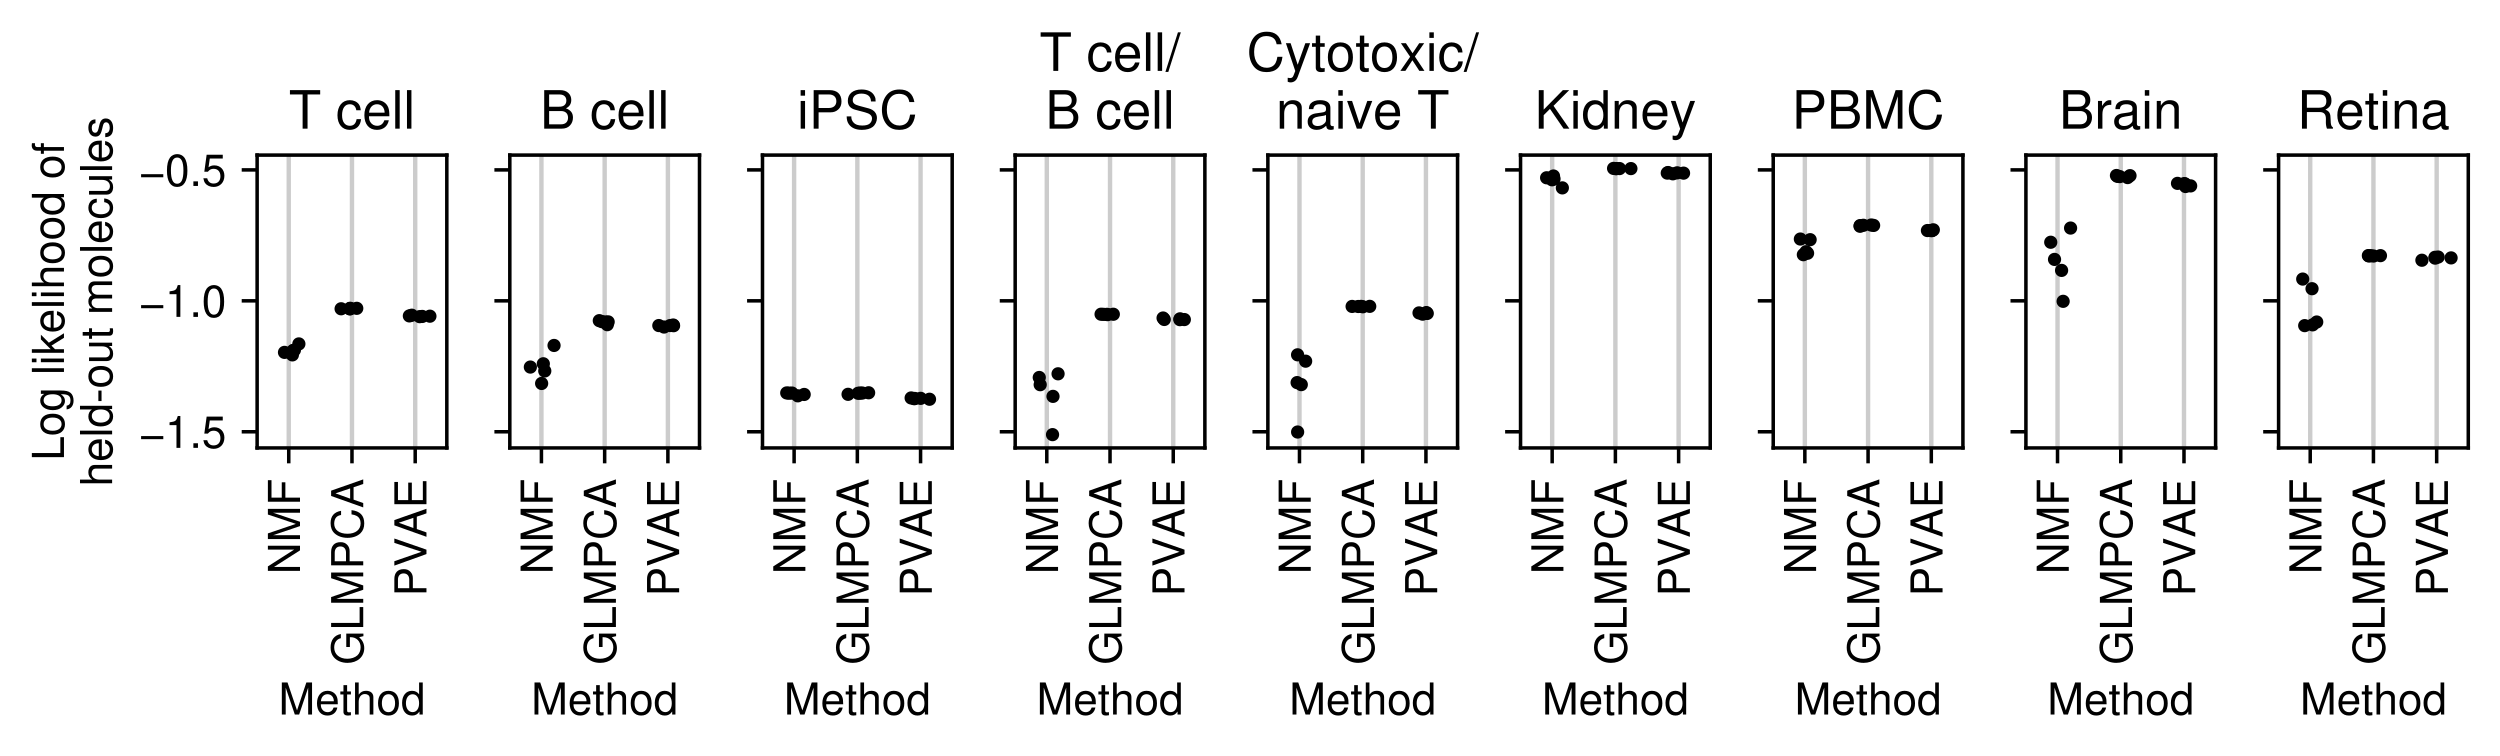 <?xml version="1.0" encoding="utf-8" standalone="no"?>
<!DOCTYPE svg PUBLIC "-//W3C//DTD SVG 1.1//EN"
  "http://www.w3.org/Graphics/SVG/1.1/DTD/svg11.dtd">
<!-- Created with matplotlib (https://matplotlib.org/) -->
<svg height="171.58pt" version="1.1" viewBox="0 0 567.492 171.58" width="567.492pt" xmlns="http://www.w3.org/2000/svg" xmlns:xlink="http://www.w3.org/1999/xlink">
 <defs>
  <style type="text/css">*{stroke-linecap:butt;stroke-linejoin:round;}</style>
 </defs>
 <g id="figure_1">
  <g id="patch_1">
   <path d="M 0 171.58 
L 567.492 171.58 
L 567.492 0 
L 0 0 
z
" style="fill:#ffffff;"/>
  </g>
  <g id="axes_1">
   <g id="patch_2">
    <path d="M 58.367 101.68 
L 101.426 101.68 
L 101.426 35.205 
L 58.367 35.205 
z
" style="fill:#ffffff;"/>
   </g>
   <g id="matplotlib.axis_1">
    <g id="xtick_1">
     <g id="line2d_1">
      <path clip-path="url(#p8f53fac2b4)" d="M 65.544 101.68 
L 65.544 35.205 
" style="fill:none;stroke:#cccccc;stroke-linecap:square;"/>
     </g>
     <g id="line2d_2">
      <defs>
       <path d="M 0 0 
L 0 3.5 
" id="mc8a8a814b2" style="stroke:#000000;stroke-width:0.8;"/>
      </defs>
      <g>
       <use style="stroke:#000000;stroke-width:0.8;" x="65.544" xlink:href="#mc8a8a814b2" y="101.68"/>
      </g>
     </g>
     <g id="text_1">
      <!-- NMF -->
      <g transform="translate(68.099 130.34)rotate(-90)scale(0.1 -0.1)">
       <defs>
        <path d="M 64.594 72.906 
L 55.797 72.906 
L 55.797 13.297 
L 17.703 72.906 
L 7.594 72.906 
L 7.594 0 
L 16.406 0 
L 16.406 59.094 
L 54.094 0 
L 64.594 0 
z
" id="NimbusSans-Regular-78"/>
        <path d="M 46.797 0 
L 67.297 61.094 
L 67.297 0 
L 76.094 0 
L 76.094 72.906 
L 63.203 72.906 
L 42 9.406 
L 20.406 72.906 
L 7.5 72.906 
L 7.5 0 
L 16.297 0 
L 16.297 61.094 
L 37 0 
z
" id="NimbusSans-Regular-77"/>
        <path d="M 18.297 33.203 
L 53.094 33.203 
L 53.094 41.406 
L 18.297 41.406 
L 18.297 64.703 
L 57.906 64.703 
L 57.906 72.906 
L 9 72.906 
L 9 0 
L 18.297 0 
z
" id="NimbusSans-Regular-70"/>
       </defs>
       <use xlink:href="#NimbusSans-Regular-78"/>
       <use x="72.2" xlink:href="#NimbusSans-Regular-77"/>
       <use x="155.5" xlink:href="#NimbusSans-Regular-70"/>
      </g>
     </g>
    </g>
    <g id="xtick_2">
     <g id="line2d_3">
      <path clip-path="url(#p8f53fac2b4)" d="M 79.897 101.68 
L 79.897 35.205 
" style="fill:none;stroke:#cccccc;stroke-linecap:square;"/>
     </g>
     <g id="line2d_4">
      <g>
       <use style="stroke:#000000;stroke-width:0.8;" x="79.897" xlink:href="#mc8a8a814b2" y="101.68"/>
      </g>
     </g>
     <g id="text_2">
      <!-- GLMPCA -->
      <g transform="translate(82.452 150.91)rotate(-90)scale(0.1 -0.1)">
       <defs>
        <path d="M 70.906 38.5 
L 40.5 38.5 
L 40.5 30.297 
L 62.703 30.297 
L 62.703 28.297 
C 62.703 15.297 53.094 5.906 39.797 5.906 
C 32.406 5.906 25.703 8.594 21.406 13.297 
C 16.594 18.5 13.703 27.203 13.703 36.203 
C 13.703 54.094 23.906 65.906 39.297 65.906 
C 50.406 65.906 58.406 60.203 60.406 50.797 
L 69.906 50.797 
C 67.297 65.594 56.094 74.094 39.406 74.094 
C 30.5 74.094 23.297 71.797 17.594 67.094 
C 9.094 60.094 4.406 48.797 4.406 35.703 
C 4.406 13.297 18.094 -2.297 37.797 -2.297 
C 47.703 -2.297 55.5 1.406 62.703 9.297 
L 65 -0.406 
L 70.906 -0.406 
z
" id="NimbusSans-Regular-71"/>
        <path d="M 17.297 72.906 
L 8 72.906 
L 8 0 
L 53.297 0 
L 53.297 8.203 
L 17.297 8.203 
z
" id="NimbusSans-Regular-76"/>
        <path d="M 18.406 30.906 
L 41.297 30.906 
C 47 30.906 51.5 32.594 55.406 36.094 
C 59.797 40.094 61.703 44.797 61.703 51.5 
C 61.703 65.203 53.594 72.906 39.203 72.906 
L 9.094 72.906 
L 9.094 0 
L 18.406 0 
z
M 18.406 39.094 
L 18.406 64.703 
L 37.797 64.703 
C 46.703 64.703 52 59.906 52 51.906 
C 52 43.906 46.703 39.094 37.797 39.094 
z
" id="NimbusSans-Regular-80"/>
        <path d="M 66.203 50.297 
C 63.297 66.297 54.094 74.094 38.094 74.094 
C 28.297 74.094 20.406 71 15 65 
C 8.406 57.797 4.797 47.406 4.797 35.594 
C 4.797 23.594 8.5 13.297 15.297 6.203 
C 21 0.406 28.203 -2.297 37.703 -2.297 
C 55.5 -2.297 65.5 7.297 67.703 26.594 
L 58.094 26.594 
C 57.297 21.594 56.297 18.203 54.797 15.297 
C 51.797 9.297 45.594 5.906 37.797 5.906 
C 23.297 5.906 14.094 17.5 14.094 35.703 
C 14.094 54.406 22.797 65.906 37 65.906 
C 42.906 65.906 48.406 64.203 51.406 61.297 
C 54.094 58.797 55.594 55.797 56.703 50.297 
z
" id="NimbusSans-Regular-67"/>
        <path d="M 47.406 21.906 
L 54.906 0 
L 65.297 0 
L 39.703 72.906 
L 27.703 72.906 
L 1.703 0 
L 11.594 0 
L 19.297 21.906 
z
M 44.797 29.703 
L 21.594 29.703 
L 33.594 62.906 
z
" id="NimbusSans-Regular-65"/>
       </defs>
       <use xlink:href="#NimbusSans-Regular-71"/>
       <use x="77.8" xlink:href="#NimbusSans-Regular-76"/>
       <use x="133.4" xlink:href="#NimbusSans-Regular-77"/>
       <use x="216.7" xlink:href="#NimbusSans-Regular-80"/>
       <use x="283.4" xlink:href="#NimbusSans-Regular-67"/>
       <use x="355.6" xlink:href="#NimbusSans-Regular-65"/>
      </g>
     </g>
    </g>
    <g id="xtick_3">
     <g id="line2d_5">
      <path clip-path="url(#p8f53fac2b4)" d="M 94.249 101.68 
L 94.249 35.205 
" style="fill:none;stroke:#cccccc;stroke-linecap:square;"/>
     </g>
     <g id="line2d_6">
      <g>
       <use style="stroke:#000000;stroke-width:0.8;" x="94.249" xlink:href="#mc8a8a814b2" y="101.68"/>
      </g>
     </g>
     <g id="text_3">
      <!-- PVAE -->
      <g transform="translate(96.805 135.362)rotate(-90)scale(0.1 -0.1)">
       <defs>
        <path d="M 39.203 0 
L 64.5 72.906 
L 54.594 72.906 
L 34.406 11.203 
L 13 72.906 
L 3 72.906 
L 29.203 0 
z
" id="NimbusSans-Regular-86"/>
        <path d="M 18.297 33.203 
L 58 33.203 
L 58 41.406 
L 18.297 41.406 
L 18.297 64.703 
L 59.5 64.703 
L 59.5 72.906 
L 9 72.906 
L 9 0 
L 61.297 0 
L 61.297 8.203 
L 18.297 8.203 
z
" id="NimbusSans-Regular-69"/>
       </defs>
       <use xlink:href="#NimbusSans-Regular-80"/>
       <use x="66.7" xlink:href="#NimbusSans-Regular-86"/>
       <use x="133.4" xlink:href="#NimbusSans-Regular-65"/>
       <use x="200.1" xlink:href="#NimbusSans-Regular-69"/>
      </g>
     </g>
    </g>
    <g id="text_4">
     <!-- Method -->
     <g transform="translate(63.223 162.201)scale(0.1 -0.1)">
      <defs>
       <path d="M 51.297 23.406 
C 51.297 31.406 50.703 36.203 49.203 40.094 
C 45.797 48.703 37.797 53.906 28 53.906 
C 13.406 53.906 4 42.797 4 25.5 
C 4 8.203 13 -2.297 27.797 -2.297 
C 39.797 -2.297 48.094 4.5 50.203 15.906 
L 41.797 15.906 
C 39.5 9 34.797 5.406 28.094 5.406 
C 22.797 5.406 18.297 7.797 15.5 12.203 
C 13.5 15.203 12.797 18.203 12.703 23.406 
z
M 12.906 30.203 
C 13.594 39.906 19.5 46.203 27.906 46.203 
C 36.406 46.203 42.297 39.594 42.297 30.203 
z
" id="NimbusSans-Regular-101"/>
       <path d="M 25.406 52.406 
L 16.797 52.406 
L 16.797 66.797 
L 8.5 66.797 
L 8.5 52.406 
L 1.406 52.406 
L 1.406 45.594 
L 8.5 45.594 
L 8.5 6 
C 8.5 0.594 12.094 -2.297 18.594 -2.297 
C 20.797 -2.297 22.594 -2.094 25.406 -1.594 
L 25.406 5.406 
C 24.203 5.094 23.094 5 21.406 5 
C 17.797 5 16.797 6 16.797 9.703 
L 16.797 45.594 
L 25.406 45.594 
z
" id="NimbusSans-Regular-116"/>
       <path d="M 7 72.906 
L 7 0 
L 15.297 0 
L 15.297 28.906 
C 15.297 39.594 20.906 46.594 29.5 46.594 
C 32.297 46.594 34.906 45.797 36.906 44.297 
C 39.297 42.5 40.297 40 40.297 36.297 
L 40.297 0 
L 48.594 0 
L 48.594 39.594 
C 48.594 48.406 42.297 53.906 32.094 53.906 
C 24.703 53.906 20.203 51.594 15.297 45.203 
L 15.297 72.906 
z
" id="NimbusSans-Regular-104"/>
       <path d="M 27.203 53.906 
C 12.406 53.906 3.594 43.406 3.594 25.797 
C 3.594 8.094 12.406 -2.297 27.297 -2.297 
C 42.094 -2.297 51 8.203 51 25.406 
C 51 43.594 42.406 53.906 27.203 53.906 
z
M 27.297 46.203 
C 36.703 46.203 42.297 38.5 42.297 25.5 
C 42.297 13.094 36.5 5.406 27.297 5.406 
C 18 5.406 12.297 13.094 12.297 25.797 
C 12.297 38.5 18 46.203 27.297 46.203 
z
" id="NimbusSans-Regular-111"/>
       <path d="M 49.5 72.906 
L 41.203 72.906 
L 41.203 45.797 
C 37.703 51.094 32.094 53.906 25.094 53.906 
C 11.5 53.906 2.594 43 2.594 26.297 
C 2.594 8.594 11.203 -2.297 25.406 -2.297 
C 32.594 -2.297 37.594 0.406 42.094 6.906 
L 42.094 0 
L 49.5 0 
z
M 26.5 46.094 
C 35.5 46.094 41.203 38.203 41.203 25.594 
C 41.203 13.5 35.406 5.5 26.594 5.5 
C 17.406 5.5 11.297 13.594 11.297 25.797 
C 11.297 38 17.406 46.094 26.5 46.094 
z
" id="NimbusSans-Regular-100"/>
      </defs>
      <use xlink:href="#NimbusSans-Regular-77"/>
      <use x="83.3" xlink:href="#NimbusSans-Regular-101"/>
      <use x="138.9" xlink:href="#NimbusSans-Regular-116"/>
      <use x="166.7" xlink:href="#NimbusSans-Regular-104"/>
      <use x="222.3" xlink:href="#NimbusSans-Regular-111"/>
      <use x="277.9" xlink:href="#NimbusSans-Regular-100"/>
     </g>
    </g>
   </g>
   <g id="matplotlib.axis_2">
    <g id="ytick_1">
     <g id="line2d_7">
      <defs>
       <path d="M 0 0 
L -3.5 0 
" id="m4b065e6b03" style="stroke:#000000;stroke-width:0.8;"/>
      </defs>
      <g>
       <use style="stroke:#000000;stroke-width:0.8;" x="58.367" xlink:href="#m4b065e6b03" y="98.014"/>
      </g>
     </g>
     <g id="text_5">
      <!-- −1.5 -->
      <g transform="translate(31.628 101.659)scale(0.1 -0.1)">
       <defs>
        <path d="M 54.406 26.703 
L 4 26.703 
L 4 19.703 
L 54.406 19.703 
z
" id="NimbusSans-Regular-8722"/>
        <path d="M 25.906 51.5 
L 25.906 0 
L 34.703 0 
L 34.703 72.297 
L 28.906 72.297 
C 25.797 61.203 23.797 59.703 10.203 57.906 
L 10.203 51.5 
z
" id="NimbusSans-Regular-49"/>
        <path d="M 19.094 10.406 
L 8.703 10.406 
L 8.703 0 
L 19.094 0 
z
" id="NimbusSans-Regular-46"/>
        <path d="M 47.594 70.906 
L 11 70.906 
L 5.703 32.297 
L 13.797 32.297 
C 17.906 37.203 21.297 38.906 26.906 38.906 
C 36.406 38.906 42.297 32.406 42.297 21.906 
C 42.297 11.703 36.406 5.5 26.797 5.5 
C 19.094 5.5 14.406 9.406 12.297 17.406 
L 3.5 17.406 
C 4.703 11.594 5.703 8.797 7.797 6.203 
C 11.797 0.797 19 -2.297 27 -2.297 
C 41.297 -2.297 51.297 8.094 51.297 23.094 
C 51.297 37.094 42 46.703 28.406 46.703 
C 23.406 46.703 19.406 45.406 15.297 42.406 
L 18.094 62.203 
L 47.594 62.203 
z
" id="NimbusSans-Regular-53"/>
       </defs>
       <use xlink:href="#NimbusSans-Regular-8722"/>
       <use x="58.4" xlink:href="#NimbusSans-Regular-49"/>
       <use x="114" xlink:href="#NimbusSans-Regular-46"/>
       <use x="141.8" xlink:href="#NimbusSans-Regular-53"/>
      </g>
     </g>
    </g>
    <g id="ytick_2">
     <g id="line2d_8">
      <g>
       <use style="stroke:#000000;stroke-width:0.8;" x="58.367" xlink:href="#m4b065e6b03" y="68.289"/>
      </g>
     </g>
     <g id="text_6">
      <!-- −1.0 -->
      <g transform="translate(31.628 71.934)scale(0.1 -0.1)">
       <defs>
        <path d="M 27.5 72.297 
C 20.906 72.297 14.906 69.297 11.203 64.406 
C 6.594 58 4.297 48.406 4.297 35 
C 4.297 10.594 12.297 -2.297 27.5 -2.297 
C 42.5 -2.297 50.703 10.594 50.703 34.406 
C 50.703 48.406 48.5 57.797 43.797 64.406 
C 40.094 69.406 34.203 72.297 27.5 72.297 
z
M 27.5 64.5 
C 37 64.5 41.703 54.797 41.703 35.203 
C 41.703 14.594 37.094 5 27.297 5 
C 18 5 13.297 15 13.297 34.906 
C 13.297 54.797 18 64.5 27.5 64.5 
z
" id="NimbusSans-Regular-48"/>
       </defs>
       <use xlink:href="#NimbusSans-Regular-8722"/>
       <use x="58.4" xlink:href="#NimbusSans-Regular-49"/>
       <use x="114" xlink:href="#NimbusSans-Regular-46"/>
       <use x="141.8" xlink:href="#NimbusSans-Regular-48"/>
      </g>
     </g>
    </g>
    <g id="ytick_3">
     <g id="line2d_9">
      <g>
       <use style="stroke:#000000;stroke-width:0.8;" x="58.367" xlink:href="#m4b065e6b03" y="38.564"/>
      </g>
     </g>
     <g id="text_7">
      <!-- −0.5 -->
      <g transform="translate(31.628 42.21)scale(0.1 -0.1)">
       <use xlink:href="#NimbusSans-Regular-8722"/>
       <use x="58.4" xlink:href="#NimbusSans-Regular-48"/>
       <use x="114" xlink:href="#NimbusSans-Regular-46"/>
       <use x="141.8" xlink:href="#NimbusSans-Regular-53"/>
      </g>
     </g>
    </g>
    <g id="text_8">
     <!-- Log likelihood of -->
     <g transform="translate(14.52 104.57)rotate(-90)scale(0.1 -0.1)">
      <defs>
       <path d="M 40.406 52.406 
L 40.406 44.797 
C 36.203 51.094 31.594 53.906 25 53.906 
C 12.297 53.906 3.5 42.094 3.5 25.297 
C 3.5 16.5 5.594 10.094 10.094 4.797 
C 14 0.203 19 -2.297 24.406 -2.297 
C 30.703 -2.297 35.203 0.5 39.594 7.094 
L 39.594 4.406 
C 39.594 -9.594 35.703 -14.797 25.297 -14.797 
C 18.203 -14.797 14.5 -12 13.703 -6 
L 5.203 -6 
C 6 -15.703 13.703 -21.797 25.094 -21.797 
C 32.797 -21.797 39.203 -19.297 42.594 -15.094 
C 46.594 -10.203 48.094 -3.703 48.094 8.594 
L 48.094 52.406 
z
M 25.797 46.203 
C 34.594 46.203 39.594 38.797 39.594 25.5 
C 39.594 12.797 34.5 5.406 25.797 5.406 
C 17.203 5.406 12.203 12.906 12.203 25.797 
C 12.203 38.594 17.203 46.203 25.797 46.203 
z
" id="NimbusSans-Regular-103"/>
       <path id="NimbusSans-Regular-32"/>
       <path d="M 15.203 72.906 
L 6.797 72.906 
L 6.797 0 
L 15.203 0 
z
" id="NimbusSans-Regular-108"/>
       <path d="M 15 52.406 
L 6.703 52.406 
L 6.703 0 
L 15 0 
z
M 15 72.906 
L 6.594 72.906 
L 6.594 62.406 
L 15 62.406 
z
" id="NimbusSans-Regular-105"/>
       <path d="M 14.094 72.906 
L 5.797 72.906 
L 5.797 0 
L 14.094 0 
L 14.094 20.406 
L 22.203 28.406 
L 39.906 0 
L 50.203 0 
L 28.797 34.297 
L 47 52.406 
L 36.297 52.406 
L 14.094 30.203 
z
" id="NimbusSans-Regular-107"/>
       <path d="M 25.797 52.406 
L 17.094 52.406 
L 17.094 60.594 
C 17.094 64.094 19 65.906 22.906 65.906 
C 23.594 65.906 23.906 65.906 25.797 65.797 
L 25.797 72.703 
C 23.906 73.094 22.797 73.203 21.094 73.203 
C 13.406 73.203 8.797 68.797 8.797 61.297 
L 8.797 52.406 
L 1.797 52.406 
L 1.797 45.594 
L 8.797 45.594 
L 8.797 0 
L 17.094 0 
L 17.094 45.594 
L 25.797 45.594 
z
" id="NimbusSans-Regular-102"/>
      </defs>
      <use xlink:href="#NimbusSans-Regular-76"/>
      <use x="55.6" xlink:href="#NimbusSans-Regular-111"/>
      <use x="111.2" xlink:href="#NimbusSans-Regular-103"/>
      <use x="166.8" xlink:href="#NimbusSans-Regular-32"/>
      <use x="194.6" xlink:href="#NimbusSans-Regular-108"/>
      <use x="216.8" xlink:href="#NimbusSans-Regular-105"/>
      <use x="239" xlink:href="#NimbusSans-Regular-107"/>
      <use x="289" xlink:href="#NimbusSans-Regular-101"/>
      <use x="344.6" xlink:href="#NimbusSans-Regular-108"/>
      <use x="366.8" xlink:href="#NimbusSans-Regular-105"/>
      <use x="389" xlink:href="#NimbusSans-Regular-104"/>
      <use x="444.6" xlink:href="#NimbusSans-Regular-111"/>
      <use x="500.2" xlink:href="#NimbusSans-Regular-111"/>
      <use x="555.8" xlink:href="#NimbusSans-Regular-100"/>
      <use x="611.4" xlink:href="#NimbusSans-Regular-32"/>
      <use x="639.2" xlink:href="#NimbusSans-Regular-111"/>
      <use x="694.8" xlink:href="#NimbusSans-Regular-102"/>
     </g>
     <!-- held-out molecules -->
     <g transform="translate(25.449 110.4)rotate(-90)scale(0.1 -0.1)">
      <defs>
       <path d="M 28.406 31.203 
L 4.594 31.203 
L 4.594 24 
L 28.406 24 
z
" id="NimbusSans-Regular-45"/>
       <path d="M 48.203 0 
L 48.203 52.406 
L 39.906 52.406 
L 39.906 22.703 
C 39.906 12 34.297 5 25.594 5 
C 19 5 14.797 9 14.797 15.297 
L 14.797 52.406 
L 6.5 52.406 
L 6.5 12 
C 6.5 3.297 13 -2.297 23.203 -2.297 
C 30.906 -2.297 35.797 0.406 40.703 7.297 
L 40.703 0 
z
" id="NimbusSans-Regular-117"/>
       <path d="M 7 52.406 
L 7 0 
L 15.406 0 
L 15.406 32.906 
C 15.406 40.5 20.906 46.594 27.703 46.594 
C 33.906 46.594 37.406 42.797 37.406 36.094 
L 37.406 0 
L 45.797 0 
L 45.797 32.906 
C 45.797 40.5 51.297 46.594 58.094 46.594 
C 64.203 46.594 67.797 42.703 67.797 36.094 
L 67.797 0 
L 76.203 0 
L 76.203 39.297 
C 76.203 48.703 70.797 53.906 61 53.906 
C 54 53.906 49.797 51.797 44.906 45.906 
C 41.797 51.5 37.594 53.906 30.797 53.906 
C 23.797 53.906 19.094 51.297 14.703 45 
L 14.703 52.406 
z
" id="NimbusSans-Regular-109"/>
       <path d="M 47.094 34.797 
C 46.703 39.906 45.594 43.203 43.594 46.094 
C 40 51 33.703 53.906 26.406 53.906 
C 12.203 53.906 3.094 42.703 3.094 25.297 
C 3.094 8.406 12.094 -2.297 26.297 -2.297 
C 38.797 -2.297 46.703 5.203 47.703 18 
L 39.297 18 
C 37.906 9.594 33.594 5.406 26.5 5.406 
C 17.297 5.406 11.797 12.906 11.797 25.297 
C 11.797 38.406 17.203 46.203 26.297 46.203 
C 33.297 46.203 37.703 42.094 38.703 34.797 
z
" id="NimbusSans-Regular-99"/>
       <path d="M 43.797 37.797 
C 43.703 48.094 36.906 53.906 24.797 53.906 
C 12.594 53.906 4.703 47.594 4.703 37.906 
C 4.703 29.703 8.906 25.797 21.297 22.797 
L 29.094 20.906 
C 34.906 19.5 37.203 17.406 37.203 13.703 
C 37.203 8.703 32.297 5.406 25 5.406 
C 20.5 5.406 16.703 6.703 14.594 8.906 
C 13.297 10.406 12.703 11.906 12.203 15.594 
L 3.406 15.594 
C 3.797 3.5 10.594 -2.297 24.297 -2.297 
C 37.5 -2.297 45.906 4.203 45.906 14.297 
C 45.906 22.094 41.5 26.406 31.094 28.906 
L 23.094 30.797 
C 16.297 32.406 13.406 34.594 13.406 38.297 
C 13.406 43.203 17.703 46.203 24.5 46.203 
C 31.203 46.203 34.797 43.297 35 37.797 
z
" id="NimbusSans-Regular-115"/>
      </defs>
      <use xlink:href="#NimbusSans-Regular-104"/>
      <use x="55.6" xlink:href="#NimbusSans-Regular-101"/>
      <use x="111.2" xlink:href="#NimbusSans-Regular-108"/>
      <use x="133.4" xlink:href="#NimbusSans-Regular-100"/>
      <use x="189" xlink:href="#NimbusSans-Regular-45"/>
      <use x="222.3" xlink:href="#NimbusSans-Regular-111"/>
      <use x="277.9" xlink:href="#NimbusSans-Regular-117"/>
      <use x="333.5" xlink:href="#NimbusSans-Regular-116"/>
      <use x="361.3" xlink:href="#NimbusSans-Regular-32"/>
      <use x="389.1" xlink:href="#NimbusSans-Regular-109"/>
      <use x="472.4" xlink:href="#NimbusSans-Regular-111"/>
      <use x="528" xlink:href="#NimbusSans-Regular-108"/>
      <use x="550.2" xlink:href="#NimbusSans-Regular-101"/>
      <use x="605.8" xlink:href="#NimbusSans-Regular-99"/>
      <use x="655.8" xlink:href="#NimbusSans-Regular-117"/>
      <use x="711.4" xlink:href="#NimbusSans-Regular-108"/>
      <use x="733.6" xlink:href="#NimbusSans-Regular-101"/>
      <use x="789.2" xlink:href="#NimbusSans-Regular-115"/>
     </g>
    </g>
   </g>
   <g id="patch_3">
    <path d="M 58.367 101.68 
L 58.367 35.205 
" style="fill:none;stroke:#000000;stroke-linecap:square;stroke-linejoin:miter;stroke-width:0.8;"/>
   </g>
   <g id="patch_4">
    <path d="M 101.426 101.68 
L 101.426 35.205 
" style="fill:none;stroke:#000000;stroke-linecap:square;stroke-linejoin:miter;stroke-width:0.8;"/>
   </g>
   <g id="patch_5">
    <path d="M 58.367 101.68 
L 101.426 101.68 
" style="fill:none;stroke:#000000;stroke-linecap:square;stroke-linejoin:miter;stroke-width:0.8;"/>
   </g>
   <g id="patch_6">
    <path d="M 58.367 35.205 
L 101.426 35.205 
" style="fill:none;stroke:#000000;stroke-linecap:square;stroke-linejoin:miter;stroke-width:0.8;"/>
   </g>
   <g id="PathCollection_1">
    <defs>
     <path d="M 0 1 
C 0.265 1 0.52 0.895 0.707 0.707 
C 0.895 0.52 1 0.265 1 0 
C 1 -0.265 0.895 -0.52 0.707 -0.707 
C 0.52 -0.895 0.265 -1 0 -1 
C -0.265 -1 -0.52 -0.895 -0.707 -0.707 
C -0.895 -0.52 -1 -0.265 -1 0 
C -1 0.265 -0.895 0.52 -0.707 0.707 
C -0.52 0.895 -0.265 1 0 1 
z
" id="m5e666923a5" style="stroke:#000000;"/>
    </defs>
    <g clip-path="url(#p8f53fac2b4)">
     <use style="stroke:#000000;" x="66.519" xlink:href="#m5e666923a5" y="79.574"/>
     <use style="stroke:#000000;" x="66.37" xlink:href="#m5e666923a5" y="80.558"/>
     <use style="stroke:#000000;" x="66.829" xlink:href="#m5e666923a5" y="79.471"/>
     <use style="stroke:#000000;" x="64.581" xlink:href="#m5e666923a5" y="79.988"/>
     <use style="stroke:#000000;" x="67.844" xlink:href="#m5e666923a5" y="78.068"/>
    </g>
   </g>
   <g id="PathCollection_2">
    <g clip-path="url(#p8f53fac2b4)">
     <use style="stroke:#000000;" x="79.423" xlink:href="#m5e666923a5" y="70.118"/>
     <use style="stroke:#000000;" x="77.431" xlink:href="#m5e666923a5" y="70.091"/>
     <use style="stroke:#000000;" x="80.981" xlink:href="#m5e666923a5" y="69.988"/>
     <use style="stroke:#000000;" x="79.485" xlink:href="#m5e666923a5" y="69.98"/>
     <use style="stroke:#000000;" x="79.444" xlink:href="#m5e666923a5" y="70.067"/>
    </g>
   </g>
   <g id="PathCollection_3">
    <g clip-path="url(#p8f53fac2b4)">
     <use style="stroke:#000000;" x="95.264" xlink:href="#m5e666923a5" y="71.881"/>
     <use style="stroke:#000000;" x="95.86" xlink:href="#m5e666923a5" y="71.831"/>
     <use style="stroke:#000000;" x="93.482" xlink:href="#m5e666923a5" y="71.552"/>
     <use style="stroke:#000000;" x="97.588" xlink:href="#m5e666923a5" y="71.774"/>
     <use style="stroke:#000000;" x="92.925" xlink:href="#m5e666923a5" y="71.708"/>
    </g>
   </g>
   <g id="text_9">
    <!-- T cell -->
    <g transform="translate(65.563 29.205)scale(0.12 -0.12)">
     <defs>
      <path d="M 35.406 64.703 
L 59.297 64.703 
L 59.297 72.906 
L 2.094 72.906 
L 2.094 64.703 
L 26.094 64.703 
L 26.094 0 
L 35.406 0 
z
" id="NimbusSans-Regular-84"/>
     </defs>
     <use xlink:href="#NimbusSans-Regular-84"/>
     <use x="61.1" xlink:href="#NimbusSans-Regular-32"/>
     <use x="88.9" xlink:href="#NimbusSans-Regular-99"/>
     <use x="138.9" xlink:href="#NimbusSans-Regular-101"/>
     <use x="194.5" xlink:href="#NimbusSans-Regular-108"/>
     <use x="216.7" xlink:href="#NimbusSans-Regular-108"/>
    </g>
   </g>
  </g>
  <g id="axes_2">
   <g id="patch_7">
    <path d="M 115.726 101.68 
L 158.784 101.68 
L 158.784 35.205 
L 115.726 35.205 
z
" style="fill:#ffffff;"/>
   </g>
   <g id="matplotlib.axis_3">
    <g id="xtick_4">
     <g id="line2d_10">
      <path clip-path="url(#pfeb96f60cb)" d="M 122.902 101.68 
L 122.902 35.205 
" style="fill:none;stroke:#cccccc;stroke-linecap:square;"/>
     </g>
     <g id="line2d_11">
      <g>
       <use style="stroke:#000000;stroke-width:0.8;" x="122.902" xlink:href="#mc8a8a814b2" y="101.68"/>
      </g>
     </g>
     <g id="text_10">
      <!-- NMF -->
      <g transform="translate(125.458 130.34)rotate(-90)scale(0.1 -0.1)">
       <use xlink:href="#NimbusSans-Regular-78"/>
       <use x="72.2" xlink:href="#NimbusSans-Regular-77"/>
       <use x="155.5" xlink:href="#NimbusSans-Regular-70"/>
      </g>
     </g>
    </g>
    <g id="xtick_5">
     <g id="line2d_12">
      <path clip-path="url(#pfeb96f60cb)" d="M 137.255 101.68 
L 137.255 35.205 
" style="fill:none;stroke:#cccccc;stroke-linecap:square;"/>
     </g>
     <g id="line2d_13">
      <g>
       <use style="stroke:#000000;stroke-width:0.8;" x="137.255" xlink:href="#mc8a8a814b2" y="101.68"/>
      </g>
     </g>
     <g id="text_11">
      <!-- GLMPCA -->
      <g transform="translate(139.81 150.91)rotate(-90)scale(0.1 -0.1)">
       <use xlink:href="#NimbusSans-Regular-71"/>
       <use x="77.8" xlink:href="#NimbusSans-Regular-76"/>
       <use x="133.4" xlink:href="#NimbusSans-Regular-77"/>
       <use x="216.7" xlink:href="#NimbusSans-Regular-80"/>
       <use x="283.4" xlink:href="#NimbusSans-Regular-67"/>
       <use x="355.6" xlink:href="#NimbusSans-Regular-65"/>
      </g>
     </g>
    </g>
    <g id="xtick_6">
     <g id="line2d_14">
      <path clip-path="url(#pfeb96f60cb)" d="M 151.608 101.68 
L 151.608 35.205 
" style="fill:none;stroke:#cccccc;stroke-linecap:square;"/>
     </g>
     <g id="line2d_15">
      <g>
       <use style="stroke:#000000;stroke-width:0.8;" x="151.608" xlink:href="#mc8a8a814b2" y="101.68"/>
      </g>
     </g>
     <g id="text_12">
      <!-- PVAE -->
      <g transform="translate(154.163 135.362)rotate(-90)scale(0.1 -0.1)">
       <use xlink:href="#NimbusSans-Regular-80"/>
       <use x="66.7" xlink:href="#NimbusSans-Regular-86"/>
       <use x="133.4" xlink:href="#NimbusSans-Regular-65"/>
       <use x="200.1" xlink:href="#NimbusSans-Regular-69"/>
      </g>
     </g>
    </g>
    <g id="text_13">
     <!-- Method -->
     <g transform="translate(120.582 162.201)scale(0.1 -0.1)">
      <use xlink:href="#NimbusSans-Regular-77"/>
      <use x="83.3" xlink:href="#NimbusSans-Regular-101"/>
      <use x="138.9" xlink:href="#NimbusSans-Regular-116"/>
      <use x="166.7" xlink:href="#NimbusSans-Regular-104"/>
      <use x="222.3" xlink:href="#NimbusSans-Regular-111"/>
      <use x="277.9" xlink:href="#NimbusSans-Regular-100"/>
     </g>
    </g>
   </g>
   <g id="matplotlib.axis_4">
    <g id="ytick_4">
     <g id="line2d_16">
      <g>
       <use style="stroke:#000000;stroke-width:0.8;" x="115.726" xlink:href="#m4b065e6b03" y="98.014"/>
      </g>
     </g>
    </g>
    <g id="ytick_5">
     <g id="line2d_17">
      <g>
       <use style="stroke:#000000;stroke-width:0.8;" x="115.726" xlink:href="#m4b065e6b03" y="68.289"/>
      </g>
     </g>
    </g>
    <g id="ytick_6">
     <g id="line2d_18">
      <g>
       <use style="stroke:#000000;stroke-width:0.8;" x="115.726" xlink:href="#m4b065e6b03" y="38.564"/>
      </g>
     </g>
    </g>
   </g>
   <g id="patch_8">
    <path d="M 115.726 101.68 
L 115.726 35.205 
" style="fill:none;stroke:#000000;stroke-linecap:square;stroke-linejoin:miter;stroke-width:0.8;"/>
   </g>
   <g id="patch_9">
    <path d="M 158.784 101.68 
L 158.784 35.205 
" style="fill:none;stroke:#000000;stroke-linecap:square;stroke-linejoin:miter;stroke-width:0.8;"/>
   </g>
   <g id="patch_10">
    <path d="M 115.726 101.68 
L 158.784 101.68 
" style="fill:none;stroke:#000000;stroke-linecap:square;stroke-linejoin:miter;stroke-width:0.8;"/>
   </g>
   <g id="patch_11">
    <path d="M 115.726 35.205 
L 158.784 35.205 
" style="fill:none;stroke:#000000;stroke-linecap:square;stroke-linejoin:miter;stroke-width:0.8;"/>
   </g>
   <g id="PathCollection_4">
    <g clip-path="url(#pfeb96f60cb)">
     <use style="stroke:#000000;" x="120.389" xlink:href="#m5e666923a5" y="83.321"/>
     <use style="stroke:#000000;" x="123.333" xlink:href="#m5e666923a5" y="82.579"/>
     <use style="stroke:#000000;" x="123.662" xlink:href="#m5e666923a5" y="84.205"/>
     <use style="stroke:#000000;" x="125.767" xlink:href="#m5e666923a5" y="78.417"/>
     <use style="stroke:#000000;" x="122.949" xlink:href="#m5e666923a5" y="87.045"/>
    </g>
   </g>
   <g id="PathCollection_5">
    <g clip-path="url(#pfeb96f60cb)">
     <use style="stroke:#000000;" x="136.041" xlink:href="#m5e666923a5" y="72.788"/>
     <use style="stroke:#000000;" x="137.851" xlink:href="#m5e666923a5" y="73.702"/>
     <use style="stroke:#000000;" x="138.05" xlink:href="#m5e666923a5" y="73.066"/>
     <use style="stroke:#000000;" x="137.457" xlink:href="#m5e666923a5" y="73.101"/>
     <use style="stroke:#000000;" x="136.669" xlink:href="#m5e666923a5" y="73.02"/>
    </g>
   </g>
   <g id="PathCollection_6">
    <g clip-path="url(#pfeb96f60cb)">
     <use style="stroke:#000000;" x="152.9" xlink:href="#m5e666923a5" y="73.931"/>
     <use style="stroke:#000000;" x="150.737" xlink:href="#m5e666923a5" y="74.235"/>
     <use style="stroke:#000000;" x="149.553" xlink:href="#m5e666923a5" y="73.898"/>
     <use style="stroke:#000000;" x="152.812" xlink:href="#m5e666923a5" y="73.779"/>
     <use style="stroke:#000000;" x="152.129" xlink:href="#m5e666923a5" y="73.894"/>
    </g>
   </g>
   <g id="text_14">
    <!-- B cell -->
    <g transform="translate(122.585 29.205)scale(0.12 -0.12)">
     <defs>
      <path d="M 7.906 0 
L 40.797 0 
C 47.703 0 52.797 1.906 56.703 6.094 
C 60.297 9.906 62.297 15.094 62.297 20.797 
C 62.297 29.594 58.297 34.906 49 38.5 
C 55.703 41.594 59.094 46.906 59.094 54.406 
C 59.094 59.797 57.094 64.406 53.297 67.797 
C 49.406 71.297 44.5 72.906 37.5 72.906 
L 7.906 72.906 
z
M 17.203 41.5 
L 17.203 64.703 
L 35.203 64.703 
C 40.406 64.703 43.297 64 45.797 62.094 
C 48.406 60.094 49.797 57.094 49.797 53.094 
C 49.797 49.094 48.406 46.094 45.797 44.094 
C 43.297 42.203 40.406 41.5 35.203 41.5 
z
M 17.203 8.203 
L 17.203 33.297 
L 39.906 33.297 
C 48.094 33.297 53 28.594 53 20.703 
C 53 12.906 48.094 8.203 39.906 8.203 
z
" id="NimbusSans-Regular-66"/>
     </defs>
     <use xlink:href="#NimbusSans-Regular-66"/>
     <use x="66.7" xlink:href="#NimbusSans-Regular-32"/>
     <use x="94.5" xlink:href="#NimbusSans-Regular-99"/>
     <use x="144.5" xlink:href="#NimbusSans-Regular-101"/>
     <use x="200.1" xlink:href="#NimbusSans-Regular-108"/>
     <use x="222.3" xlink:href="#NimbusSans-Regular-108"/>
    </g>
   </g>
  </g>
  <g id="axes_3">
   <g id="patch_12">
    <path d="M 173.084 101.68 
L 216.143 101.68 
L 216.143 35.205 
L 173.084 35.205 
z
" style="fill:#ffffff;"/>
   </g>
   <g id="matplotlib.axis_5">
    <g id="xtick_7">
     <g id="line2d_19">
      <path clip-path="url(#p8731a638e9)" d="M 180.261 101.68 
L 180.261 35.205 
" style="fill:none;stroke:#cccccc;stroke-linecap:square;"/>
     </g>
     <g id="line2d_20">
      <g>
       <use style="stroke:#000000;stroke-width:0.8;" x="180.261" xlink:href="#mc8a8a814b2" y="101.68"/>
      </g>
     </g>
     <g id="text_15">
      <!-- NMF -->
      <g transform="translate(182.816 130.34)rotate(-90)scale(0.1 -0.1)">
       <use xlink:href="#NimbusSans-Regular-78"/>
       <use x="72.2" xlink:href="#NimbusSans-Regular-77"/>
       <use x="155.5" xlink:href="#NimbusSans-Regular-70"/>
      </g>
     </g>
    </g>
    <g id="xtick_8">
     <g id="line2d_21">
      <path clip-path="url(#p8731a638e9)" d="M 194.613 101.68 
L 194.613 35.205 
" style="fill:none;stroke:#cccccc;stroke-linecap:square;"/>
     </g>
     <g id="line2d_22">
      <g>
       <use style="stroke:#000000;stroke-width:0.8;" x="194.613" xlink:href="#mc8a8a814b2" y="101.68"/>
      </g>
     </g>
     <g id="text_16">
      <!-- GLMPCA -->
      <g transform="translate(197.169 150.91)rotate(-90)scale(0.1 -0.1)">
       <use xlink:href="#NimbusSans-Regular-71"/>
       <use x="77.8" xlink:href="#NimbusSans-Regular-76"/>
       <use x="133.4" xlink:href="#NimbusSans-Regular-77"/>
       <use x="216.7" xlink:href="#NimbusSans-Regular-80"/>
       <use x="283.4" xlink:href="#NimbusSans-Regular-67"/>
       <use x="355.6" xlink:href="#NimbusSans-Regular-65"/>
      </g>
     </g>
    </g>
    <g id="xtick_9">
     <g id="line2d_23">
      <path clip-path="url(#p8731a638e9)" d="M 208.966 101.68 
L 208.966 35.205 
" style="fill:none;stroke:#cccccc;stroke-linecap:square;"/>
     </g>
     <g id="line2d_24">
      <g>
       <use style="stroke:#000000;stroke-width:0.8;" x="208.966" xlink:href="#mc8a8a814b2" y="101.68"/>
      </g>
     </g>
     <g id="text_17">
      <!-- PVAE -->
      <g transform="translate(211.522 135.362)rotate(-90)scale(0.1 -0.1)">
       <use xlink:href="#NimbusSans-Regular-80"/>
       <use x="66.7" xlink:href="#NimbusSans-Regular-86"/>
       <use x="133.4" xlink:href="#NimbusSans-Regular-65"/>
       <use x="200.1" xlink:href="#NimbusSans-Regular-69"/>
      </g>
     </g>
    </g>
    <g id="text_18">
     <!-- Method -->
     <g transform="translate(177.94 162.201)scale(0.1 -0.1)">
      <use xlink:href="#NimbusSans-Regular-77"/>
      <use x="83.3" xlink:href="#NimbusSans-Regular-101"/>
      <use x="138.9" xlink:href="#NimbusSans-Regular-116"/>
      <use x="166.7" xlink:href="#NimbusSans-Regular-104"/>
      <use x="222.3" xlink:href="#NimbusSans-Regular-111"/>
      <use x="277.9" xlink:href="#NimbusSans-Regular-100"/>
     </g>
    </g>
   </g>
   <g id="matplotlib.axis_6">
    <g id="ytick_7">
     <g id="line2d_25">
      <g>
       <use style="stroke:#000000;stroke-width:0.8;" x="173.084" xlink:href="#m4b065e6b03" y="98.014"/>
      </g>
     </g>
    </g>
    <g id="ytick_8">
     <g id="line2d_26">
      <g>
       <use style="stroke:#000000;stroke-width:0.8;" x="173.084" xlink:href="#m4b065e6b03" y="68.289"/>
      </g>
     </g>
    </g>
    <g id="ytick_9">
     <g id="line2d_27">
      <g>
       <use style="stroke:#000000;stroke-width:0.8;" x="173.084" xlink:href="#m4b065e6b03" y="38.564"/>
      </g>
     </g>
    </g>
   </g>
   <g id="patch_13">
    <path d="M 173.084 101.68 
L 173.084 35.205 
" style="fill:none;stroke:#000000;stroke-linecap:square;stroke-linejoin:miter;stroke-width:0.8;"/>
   </g>
   <g id="patch_14">
    <path d="M 216.143 101.68 
L 216.143 35.205 
" style="fill:none;stroke:#000000;stroke-linecap:square;stroke-linejoin:miter;stroke-width:0.8;"/>
   </g>
   <g id="patch_15">
    <path d="M 173.084 101.68 
L 216.143 101.68 
" style="fill:none;stroke:#000000;stroke-linecap:square;stroke-linejoin:miter;stroke-width:0.8;"/>
   </g>
   <g id="patch_16">
    <path d="M 173.084 35.205 
L 216.143 35.205 
" style="fill:none;stroke:#000000;stroke-linecap:square;stroke-linejoin:miter;stroke-width:0.8;"/>
   </g>
   <g id="PathCollection_7">
    <g clip-path="url(#p8731a638e9)">
     <use style="stroke:#000000;" x="179.771" xlink:href="#m5e666923a5" y="89.22"/>
     <use style="stroke:#000000;" x="179.108" xlink:href="#m5e666923a5" y="89.252"/>
     <use style="stroke:#000000;" x="181.102" xlink:href="#m5e666923a5" y="89.85"/>
     <use style="stroke:#000000;" x="182.546" xlink:href="#m5e666923a5" y="89.54"/>
     <use style="stroke:#000000;" x="178.588" xlink:href="#m5e666923a5" y="89.196"/>
    </g>
   </g>
   <g id="PathCollection_8">
    <g clip-path="url(#p8731a638e9)">
     <use style="stroke:#000000;" x="197.175" xlink:href="#m5e666923a5" y="89.157"/>
     <use style="stroke:#000000;" x="195.224" xlink:href="#m5e666923a5" y="89.23"/>
     <use style="stroke:#000000;" x="192.511" xlink:href="#m5e666923a5" y="89.509"/>
     <use style="stroke:#000000;" x="194.791" xlink:href="#m5e666923a5" y="89.273"/>
     <use style="stroke:#000000;" x="195.734" xlink:href="#m5e666923a5" y="89.217"/>
    </g>
   </g>
   <g id="PathCollection_9">
    <g clip-path="url(#p8731a638e9)">
     <use style="stroke:#000000;" x="207.541" xlink:href="#m5e666923a5" y="90.505"/>
     <use style="stroke:#000000;" x="210.998" xlink:href="#m5e666923a5" y="90.629"/>
     <use style="stroke:#000000;" x="207.603" xlink:href="#m5e666923a5" y="90.445"/>
     <use style="stroke:#000000;" x="206.827" xlink:href="#m5e666923a5" y="90.333"/>
     <use style="stroke:#000000;" x="208.987" xlink:href="#m5e666923a5" y="90.426"/>
    </g>
   </g>
   <g id="text_19">
    <!-- iPSC -->
    <g transform="translate(180.945 29.205)scale(0.12 -0.12)">
     <defs>
      <path d="M 59.594 51.5 
C 59.594 56.5 59.297 57.906 57.703 61.297 
C 53.703 69.703 45.203 74.094 32.906 74.094 
C 16.906 74.094 7 65.906 7 52.703 
C 7 43.797 11.703 38.203 21.297 35.703 
L 39.406 30.906 
C 48.703 28.5 52.797 24.797 52.797 19.094 
C 52.797 15.203 50.703 11.203 47.594 9 
C 44.703 6.906 40.094 5.906 34.203 5.906 
C 26.203 5.906 20.906 7.797 17.406 12 
C 14.703 15.203 13.5 18.703 13.594 23.203 
L 4.797 23.203 
C 4.906 16.5 6.203 12.094 9.094 8.094 
C 14.094 1.203 22.5 -2.297 33.594 -2.297 
C 42.297 -2.297 49.406 -0.297 54.094 3.297 
C 59 7.203 62.094 13.703 62.094 20 
C 62.094 29 56.5 35.594 46.594 38.297 
L 28.297 43.203 
C 19.5 45.594 16.297 48.406 16.297 54 
C 16.297 61.406 22.797 66.297 32.594 66.297 
C 44.203 66.297 50.703 61.094 50.797 51.5 
z
" id="NimbusSans-Regular-83"/>
     </defs>
     <use xlink:href="#NimbusSans-Regular-105"/>
     <use x="22.2" xlink:href="#NimbusSans-Regular-80"/>
     <use x="88.9" xlink:href="#NimbusSans-Regular-83"/>
     <use x="155.6" xlink:href="#NimbusSans-Regular-67"/>
    </g>
   </g>
  </g>
  <g id="axes_4">
   <g id="patch_17">
    <path d="M 230.442 101.68 
L 273.501 101.68 
L 273.501 35.205 
L 230.442 35.205 
z
" style="fill:#ffffff;"/>
   </g>
   <g id="matplotlib.axis_7">
    <g id="xtick_10">
     <g id="line2d_28">
      <path clip-path="url(#pcaf7e4de40)" d="M 237.619 101.68 
L 237.619 35.205 
" style="fill:none;stroke:#cccccc;stroke-linecap:square;"/>
     </g>
     <g id="line2d_29">
      <g>
       <use style="stroke:#000000;stroke-width:0.8;" x="237.619" xlink:href="#mc8a8a814b2" y="101.68"/>
      </g>
     </g>
     <g id="text_20">
      <!-- NMF -->
      <g transform="translate(240.174 130.34)rotate(-90)scale(0.1 -0.1)">
       <use xlink:href="#NimbusSans-Regular-78"/>
       <use x="72.2" xlink:href="#NimbusSans-Regular-77"/>
       <use x="155.5" xlink:href="#NimbusSans-Regular-70"/>
      </g>
     </g>
    </g>
    <g id="xtick_11">
     <g id="line2d_30">
      <path clip-path="url(#pcaf7e4de40)" d="M 251.972 101.68 
L 251.972 35.205 
" style="fill:none;stroke:#cccccc;stroke-linecap:square;"/>
     </g>
     <g id="line2d_31">
      <g>
       <use style="stroke:#000000;stroke-width:0.8;" x="251.972" xlink:href="#mc8a8a814b2" y="101.68"/>
      </g>
     </g>
     <g id="text_21">
      <!-- GLMPCA -->
      <g transform="translate(254.527 150.91)rotate(-90)scale(0.1 -0.1)">
       <use xlink:href="#NimbusSans-Regular-71"/>
       <use x="77.8" xlink:href="#NimbusSans-Regular-76"/>
       <use x="133.4" xlink:href="#NimbusSans-Regular-77"/>
       <use x="216.7" xlink:href="#NimbusSans-Regular-80"/>
       <use x="283.4" xlink:href="#NimbusSans-Regular-67"/>
       <use x="355.6" xlink:href="#NimbusSans-Regular-65"/>
      </g>
     </g>
    </g>
    <g id="xtick_12">
     <g id="line2d_32">
      <path clip-path="url(#pcaf7e4de40)" d="M 266.324 101.68 
L 266.324 35.205 
" style="fill:none;stroke:#cccccc;stroke-linecap:square;"/>
     </g>
     <g id="line2d_33">
      <g>
       <use style="stroke:#000000;stroke-width:0.8;" x="266.324" xlink:href="#mc8a8a814b2" y="101.68"/>
      </g>
     </g>
     <g id="text_22">
      <!-- PVAE -->
      <g transform="translate(268.88 135.362)rotate(-90)scale(0.1 -0.1)">
       <use xlink:href="#NimbusSans-Regular-80"/>
       <use x="66.7" xlink:href="#NimbusSans-Regular-86"/>
       <use x="133.4" xlink:href="#NimbusSans-Regular-65"/>
       <use x="200.1" xlink:href="#NimbusSans-Regular-69"/>
      </g>
     </g>
    </g>
    <g id="text_23">
     <!-- Method -->
     <g transform="translate(235.298 162.201)scale(0.1 -0.1)">
      <use xlink:href="#NimbusSans-Regular-77"/>
      <use x="83.3" xlink:href="#NimbusSans-Regular-101"/>
      <use x="138.9" xlink:href="#NimbusSans-Regular-116"/>
      <use x="166.7" xlink:href="#NimbusSans-Regular-104"/>
      <use x="222.3" xlink:href="#NimbusSans-Regular-111"/>
      <use x="277.9" xlink:href="#NimbusSans-Regular-100"/>
     </g>
    </g>
   </g>
   <g id="matplotlib.axis_8">
    <g id="ytick_10">
     <g id="line2d_34">
      <g>
       <use style="stroke:#000000;stroke-width:0.8;" x="230.442" xlink:href="#m4b065e6b03" y="98.014"/>
      </g>
     </g>
    </g>
    <g id="ytick_11">
     <g id="line2d_35">
      <g>
       <use style="stroke:#000000;stroke-width:0.8;" x="230.442" xlink:href="#m4b065e6b03" y="68.289"/>
      </g>
     </g>
    </g>
    <g id="ytick_12">
     <g id="line2d_36">
      <g>
       <use style="stroke:#000000;stroke-width:0.8;" x="230.442" xlink:href="#m4b065e6b03" y="38.564"/>
      </g>
     </g>
    </g>
   </g>
   <g id="patch_18">
    <path d="M 230.442 101.68 
L 230.442 35.205 
" style="fill:none;stroke:#000000;stroke-linecap:square;stroke-linejoin:miter;stroke-width:0.8;"/>
   </g>
   <g id="patch_19">
    <path d="M 273.501 101.68 
L 273.501 35.205 
" style="fill:none;stroke:#000000;stroke-linecap:square;stroke-linejoin:miter;stroke-width:0.8;"/>
   </g>
   <g id="patch_20">
    <path d="M 230.442 101.68 
L 273.501 101.68 
" style="fill:none;stroke:#000000;stroke-linecap:square;stroke-linejoin:miter;stroke-width:0.8;"/>
   </g>
   <g id="patch_21">
    <path d="M 230.442 35.205 
L 273.501 35.205 
" style="fill:none;stroke:#000000;stroke-linecap:square;stroke-linejoin:miter;stroke-width:0.8;"/>
   </g>
   <g id="PathCollection_10">
    <g clip-path="url(#pcaf7e4de40)">
     <use style="stroke:#000000;" x="240.178" xlink:href="#m5e666923a5" y="84.852"/>
     <use style="stroke:#000000;" x="235.91" xlink:href="#m5e666923a5" y="85.686"/>
     <use style="stroke:#000000;" x="239.027" xlink:href="#m5e666923a5" y="89.974"/>
     <use style="stroke:#000000;" x="236.12" xlink:href="#m5e666923a5" y="87.325"/>
     <use style="stroke:#000000;" x="238.924" xlink:href="#m5e666923a5" y="98.659"/>
    </g>
   </g>
   <g id="PathCollection_11">
    <g clip-path="url(#pcaf7e4de40)">
     <use style="stroke:#000000;" x="249.941" xlink:href="#m5e666923a5" y="71.328"/>
     <use style="stroke:#000000;" x="252.719" xlink:href="#m5e666923a5" y="71.334"/>
     <use style="stroke:#000000;" x="251.274" xlink:href="#m5e666923a5" y="71.354"/>
     <use style="stroke:#000000;" x="251.406" xlink:href="#m5e666923a5" y="71.421"/>
     <use style="stroke:#000000;" x="250.509" xlink:href="#m5e666923a5" y="71.358"/>
    </g>
   </g>
   <g id="PathCollection_12">
    <g clip-path="url(#pcaf7e4de40)">
     <use style="stroke:#000000;" x="264.288" xlink:href="#m5e666923a5" y="72.519"/>
     <use style="stroke:#000000;" x="268.841" xlink:href="#m5e666923a5" y="72.539"/>
     <use style="stroke:#000000;" x="267.829" xlink:href="#m5e666923a5" y="72.559"/>
     <use style="stroke:#000000;" x="267.865" xlink:href="#m5e666923a5" y="72.373"/>
     <use style="stroke:#000000;" x="264.014" xlink:href="#m5e666923a5" y="72.187"/>
    </g>
   </g>
   <g id="text_24">
    <!-- T cell/ -->
    <g transform="translate(235.97 16.091)scale(0.12 -0.12)">
     <defs>
      <path d="M 22.906 72.906 
L -0.797 -2 
L 4.703 -2 
L 28.406 72.906 
z
" id="NimbusSans-Regular-47"/>
     </defs>
     <use xlink:href="#NimbusSans-Regular-84"/>
     <use x="61.1" xlink:href="#NimbusSans-Regular-32"/>
     <use x="88.9" xlink:href="#NimbusSans-Regular-99"/>
     <use x="138.9" xlink:href="#NimbusSans-Regular-101"/>
     <use x="194.5" xlink:href="#NimbusSans-Regular-108"/>
     <use x="216.7" xlink:href="#NimbusSans-Regular-108"/>
     <use x="238.9" xlink:href="#NimbusSans-Regular-47"/>
    </g>
    <!-- B cell -->
    <g transform="translate(237.302 29.205)scale(0.12 -0.12)">
     <use xlink:href="#NimbusSans-Regular-66"/>
     <use x="66.7" xlink:href="#NimbusSans-Regular-32"/>
     <use x="94.5" xlink:href="#NimbusSans-Regular-99"/>
     <use x="144.5" xlink:href="#NimbusSans-Regular-101"/>
     <use x="200.1" xlink:href="#NimbusSans-Regular-108"/>
     <use x="222.3" xlink:href="#NimbusSans-Regular-108"/>
    </g>
   </g>
  </g>
  <g id="axes_5">
   <g id="patch_22">
    <path d="M 287.801 101.68 
L 330.859 101.68 
L 330.859 35.205 
L 287.801 35.205 
z
" style="fill:#ffffff;"/>
   </g>
   <g id="matplotlib.axis_9">
    <g id="xtick_13">
     <g id="line2d_37">
      <path clip-path="url(#p5a0ec14055)" d="M 294.977 101.68 
L 294.977 35.205 
" style="fill:none;stroke:#cccccc;stroke-linecap:square;"/>
     </g>
     <g id="line2d_38">
      <g>
       <use style="stroke:#000000;stroke-width:0.8;" x="294.977" xlink:href="#mc8a8a814b2" y="101.68"/>
      </g>
     </g>
     <g id="text_25">
      <!-- NMF -->
      <g transform="translate(297.533 130.34)rotate(-90)scale(0.1 -0.1)">
       <use xlink:href="#NimbusSans-Regular-78"/>
       <use x="72.2" xlink:href="#NimbusSans-Regular-77"/>
       <use x="155.5" xlink:href="#NimbusSans-Regular-70"/>
      </g>
     </g>
    </g>
    <g id="xtick_14">
     <g id="line2d_39">
      <path clip-path="url(#p5a0ec14055)" d="M 309.33 101.68 
L 309.33 35.205 
" style="fill:none;stroke:#cccccc;stroke-linecap:square;"/>
     </g>
     <g id="line2d_40">
      <g>
       <use style="stroke:#000000;stroke-width:0.8;" x="309.33" xlink:href="#mc8a8a814b2" y="101.68"/>
      </g>
     </g>
     <g id="text_26">
      <!-- GLMPCA -->
      <g transform="translate(311.885 150.91)rotate(-90)scale(0.1 -0.1)">
       <use xlink:href="#NimbusSans-Regular-71"/>
       <use x="77.8" xlink:href="#NimbusSans-Regular-76"/>
       <use x="133.4" xlink:href="#NimbusSans-Regular-77"/>
       <use x="216.7" xlink:href="#NimbusSans-Regular-80"/>
       <use x="283.4" xlink:href="#NimbusSans-Regular-67"/>
       <use x="355.6" xlink:href="#NimbusSans-Regular-65"/>
      </g>
     </g>
    </g>
    <g id="xtick_15">
     <g id="line2d_41">
      <path clip-path="url(#p5a0ec14055)" d="M 323.683 101.68 
L 323.683 35.205 
" style="fill:none;stroke:#cccccc;stroke-linecap:square;"/>
     </g>
     <g id="line2d_42">
      <g>
       <use style="stroke:#000000;stroke-width:0.8;" x="323.683" xlink:href="#mc8a8a814b2" y="101.68"/>
      </g>
     </g>
     <g id="text_27">
      <!-- PVAE -->
      <g transform="translate(326.238 135.362)rotate(-90)scale(0.1 -0.1)">
       <use xlink:href="#NimbusSans-Regular-80"/>
       <use x="66.7" xlink:href="#NimbusSans-Regular-86"/>
       <use x="133.4" xlink:href="#NimbusSans-Regular-65"/>
       <use x="200.1" xlink:href="#NimbusSans-Regular-69"/>
      </g>
     </g>
    </g>
    <g id="text_28">
     <!-- Method -->
     <g transform="translate(292.657 162.201)scale(0.1 -0.1)">
      <use xlink:href="#NimbusSans-Regular-77"/>
      <use x="83.3" xlink:href="#NimbusSans-Regular-101"/>
      <use x="138.9" xlink:href="#NimbusSans-Regular-116"/>
      <use x="166.7" xlink:href="#NimbusSans-Regular-104"/>
      <use x="222.3" xlink:href="#NimbusSans-Regular-111"/>
      <use x="277.9" xlink:href="#NimbusSans-Regular-100"/>
     </g>
    </g>
   </g>
   <g id="matplotlib.axis_10">
    <g id="ytick_13">
     <g id="line2d_43">
      <g>
       <use style="stroke:#000000;stroke-width:0.8;" x="287.801" xlink:href="#m4b065e6b03" y="98.014"/>
      </g>
     </g>
    </g>
    <g id="ytick_14">
     <g id="line2d_44">
      <g>
       <use style="stroke:#000000;stroke-width:0.8;" x="287.801" xlink:href="#m4b065e6b03" y="68.289"/>
      </g>
     </g>
    </g>
    <g id="ytick_15">
     <g id="line2d_45">
      <g>
       <use style="stroke:#000000;stroke-width:0.8;" x="287.801" xlink:href="#m4b065e6b03" y="38.564"/>
      </g>
     </g>
    </g>
   </g>
   <g id="patch_23">
    <path d="M 287.801 101.68 
L 287.801 35.205 
" style="fill:none;stroke:#000000;stroke-linecap:square;stroke-linejoin:miter;stroke-width:0.8;"/>
   </g>
   <g id="patch_24">
    <path d="M 330.859 101.68 
L 330.859 35.205 
" style="fill:none;stroke:#000000;stroke-linecap:square;stroke-linejoin:miter;stroke-width:0.8;"/>
   </g>
   <g id="patch_25">
    <path d="M 287.801 101.68 
L 330.859 101.68 
" style="fill:none;stroke:#000000;stroke-linecap:square;stroke-linejoin:miter;stroke-width:0.8;"/>
   </g>
   <g id="patch_26">
    <path d="M 287.801 35.205 
L 330.859 35.205 
" style="fill:none;stroke:#000000;stroke-linecap:square;stroke-linejoin:miter;stroke-width:0.8;"/>
   </g>
   <g id="PathCollection_13">
    <g clip-path="url(#p5a0ec14055)">
     <use style="stroke:#000000;" x="295.388" xlink:href="#m5e666923a5" y="87.307"/>
     <use style="stroke:#000000;" x="294.557" xlink:href="#m5e666923a5" y="98.067"/>
     <use style="stroke:#000000;" x="294.547" xlink:href="#m5e666923a5" y="80.543"/>
     <use style="stroke:#000000;" x="296.376" xlink:href="#m5e666923a5" y="81.985"/>
     <use style="stroke:#000000;" x="294.441" xlink:href="#m5e666923a5" y="86.849"/>
    </g>
   </g>
   <g id="PathCollection_14">
    <g clip-path="url(#p5a0ec14055)">
     <use style="stroke:#000000;" x="306.926" xlink:href="#m5e666923a5" y="69.559"/>
     <use style="stroke:#000000;" x="308.311" xlink:href="#m5e666923a5" y="69.574"/>
     <use style="stroke:#000000;" x="309.363" xlink:href="#m5e666923a5" y="69.635"/>
     <use style="stroke:#000000;" x="310.925" xlink:href="#m5e666923a5" y="69.54"/>
     <use style="stroke:#000000;" x="308.954" xlink:href="#m5e666923a5" y="69.549"/>
    </g>
   </g>
   <g id="PathCollection_15">
    <g clip-path="url(#p5a0ec14055)">
     <use style="stroke:#000000;" x="322.933" xlink:href="#m5e666923a5" y="71.312"/>
     <use style="stroke:#000000;" x="323.775" xlink:href="#m5e666923a5" y="70.952"/>
     <use style="stroke:#000000;" x="323.735" xlink:href="#m5e666923a5" y="71.118"/>
     <use style="stroke:#000000;" x="322.116" xlink:href="#m5e666923a5" y="71.029"/>
     <use style="stroke:#000000;" x="323.982" xlink:href="#m5e666923a5" y="71.141"/>
    </g>
   </g>
   <g id="text_29">
    <!-- Cytotoxic/ -->
    <g transform="translate(282.991 16.091)scale(0.12 -0.12)">
     <defs>
      <path d="M 38.797 52.406 
L 24.297 11.594 
L 10.906 52.406 
L 2 52.406 
L 19.703 -0.203 
L 16.5 -8.5 
C 15.094 -12.203 13.297 -13.594 9.797 -13.594 
C 8.406 -13.594 7.203 -13.406 5.406 -13 
L 5.406 -20.5 
C 7.094 -21.406 8.797 -21.797 11 -21.797 
C 13.703 -21.797 16.594 -20.906 18.797 -19.297 
C 21.406 -17.406 22.906 -15.203 24.5 -11 
L 47.797 52.406 
z
" id="NimbusSans-Regular-121"/>
      <path d="M 29.203 27.094 
L 46.797 52.406 
L 37.406 52.406 
L 24.797 33.406 
L 12.203 52.406 
L 2.703 52.406 
L 20.203 26.703 
L 1.703 0 
L 11.203 0 
L 24.5 20.094 
L 37.594 0 
L 47.297 0 
z
" id="NimbusSans-Regular-120"/>
     </defs>
     <use xlink:href="#NimbusSans-Regular-67"/>
     <use x="72.2" xlink:href="#NimbusSans-Regular-121"/>
     <use x="122.2" xlink:href="#NimbusSans-Regular-116"/>
     <use x="150" xlink:href="#NimbusSans-Regular-111"/>
     <use x="205.6" xlink:href="#NimbusSans-Regular-116"/>
     <use x="233.4" xlink:href="#NimbusSans-Regular-111"/>
     <use x="289" xlink:href="#NimbusSans-Regular-120"/>
     <use x="339" xlink:href="#NimbusSans-Regular-105"/>
     <use x="361.2" xlink:href="#NimbusSans-Regular-99"/>
     <use x="411.2" xlink:href="#NimbusSans-Regular-47"/>
    </g>
    <!-- naive T -->
    <g transform="translate(289.658 29.205)scale(0.12 -0.12)">
     <defs>
      <path d="M 7 52.406 
L 7 0 
L 15.406 0 
L 15.406 28.906 
C 15.406 39.594 21 46.594 29.594 46.594 
C 36.203 46.594 40.406 42.594 40.406 36.297 
L 40.406 0 
L 48.703 0 
L 48.703 39.594 
C 48.703 48.297 42.203 53.906 32.094 53.906 
C 24.297 53.906 19.297 50.906 14.703 43.594 
L 14.703 52.406 
z
" id="NimbusSans-Regular-110"/>
      <path d="M 53.5 4.906 
C 52.594 4.703 52.203 4.703 51.703 4.703 
C 48.797 4.703 47.203 6.203 47.203 8.797 
L 47.203 39.594 
C 47.203 48.906 40.406 53.906 27.5 53.906 
C 19.797 53.906 13.703 51.703 10.094 47.797 
C 7.703 45.094 6.703 42.094 6.5 36.906 
L 14.906 36.906 
C 15.594 43.297 19.406 46.203 27.203 46.203 
C 34.797 46.203 38.906 43.406 38.906 38.406 
L 38.906 36.203 
C 38.797 32.594 37 31.297 30.203 30.406 
C 18.406 28.906 16.594 28.5 13.406 27.203 
C 7.297 24.594 4.203 20 4.203 13.203 
C 4.203 3.703 10.797 -2.297 21.406 -2.297 
C 28 -2.297 33.297 0 39.203 5.406 
C 39.797 0 42.406 -2.297 47.797 -2.297 
C 49.594 -2.297 50.703 -2.094 53.5 -1.406 
z
M 38.906 16.5 
C 38.906 13.703 38.094 12 35.594 9.703 
C 32.203 6.594 28.094 5 23.203 5 
C 16.703 5 12.906 8.094 12.906 13.406 
C 12.906 18.906 16.5 21.703 25.5 23 
C 34.406 24.203 36.094 24.594 38.906 25.906 
z
" id="NimbusSans-Regular-97"/>
      <path d="M 28.5 0 
L 48.594 52.406 
L 39.203 52.406 
L 24.406 9.906 
L 10.406 52.406 
L 1 52.406 
L 19.406 0 
z
" id="NimbusSans-Regular-118"/>
     </defs>
     <use xlink:href="#NimbusSans-Regular-110"/>
     <use x="55.6" xlink:href="#NimbusSans-Regular-97"/>
     <use x="111.2" xlink:href="#NimbusSans-Regular-105"/>
     <use x="133.4" xlink:href="#NimbusSans-Regular-118"/>
     <use x="183.4" xlink:href="#NimbusSans-Regular-101"/>
     <use x="239" xlink:href="#NimbusSans-Regular-32"/>
     <use x="266.8" xlink:href="#NimbusSans-Regular-84"/>
    </g>
   </g>
  </g>
  <g id="axes_6">
   <g id="patch_27">
    <path d="M 345.159 101.68 
L 388.217 101.68 
L 388.217 35.205 
L 345.159 35.205 
z
" style="fill:#ffffff;"/>
   </g>
   <g id="matplotlib.axis_11">
    <g id="xtick_16">
     <g id="line2d_46">
      <path clip-path="url(#p55cf2fc1d5)" d="M 352.336 101.68 
L 352.336 35.205 
" style="fill:none;stroke:#cccccc;stroke-linecap:square;"/>
     </g>
     <g id="line2d_47">
      <g>
       <use style="stroke:#000000;stroke-width:0.8;" x="352.336" xlink:href="#mc8a8a814b2" y="101.68"/>
      </g>
     </g>
     <g id="text_30">
      <!-- NMF -->
      <g transform="translate(354.891 130.34)rotate(-90)scale(0.1 -0.1)">
       <use xlink:href="#NimbusSans-Regular-78"/>
       <use x="72.2" xlink:href="#NimbusSans-Regular-77"/>
       <use x="155.5" xlink:href="#NimbusSans-Regular-70"/>
      </g>
     </g>
    </g>
    <g id="xtick_17">
     <g id="line2d_48">
      <path clip-path="url(#p55cf2fc1d5)" d="M 366.688 101.68 
L 366.688 35.205 
" style="fill:none;stroke:#cccccc;stroke-linecap:square;"/>
     </g>
     <g id="line2d_49">
      <g>
       <use style="stroke:#000000;stroke-width:0.8;" x="366.688" xlink:href="#mc8a8a814b2" y="101.68"/>
      </g>
     </g>
     <g id="text_31">
      <!-- GLMPCA -->
      <g transform="translate(369.244 150.91)rotate(-90)scale(0.1 -0.1)">
       <use xlink:href="#NimbusSans-Regular-71"/>
       <use x="77.8" xlink:href="#NimbusSans-Regular-76"/>
       <use x="133.4" xlink:href="#NimbusSans-Regular-77"/>
       <use x="216.7" xlink:href="#NimbusSans-Regular-80"/>
       <use x="283.4" xlink:href="#NimbusSans-Regular-67"/>
       <use x="355.6" xlink:href="#NimbusSans-Regular-65"/>
      </g>
     </g>
    </g>
    <g id="xtick_18">
     <g id="line2d_50">
      <path clip-path="url(#p55cf2fc1d5)" d="M 381.041 101.68 
L 381.041 35.205 
" style="fill:none;stroke:#cccccc;stroke-linecap:square;"/>
     </g>
     <g id="line2d_51">
      <g>
       <use style="stroke:#000000;stroke-width:0.8;" x="381.041" xlink:href="#mc8a8a814b2" y="101.68"/>
      </g>
     </g>
     <g id="text_32">
      <!-- PVAE -->
      <g transform="translate(383.597 135.362)rotate(-90)scale(0.1 -0.1)">
       <use xlink:href="#NimbusSans-Regular-80"/>
       <use x="66.7" xlink:href="#NimbusSans-Regular-86"/>
       <use x="133.4" xlink:href="#NimbusSans-Regular-65"/>
       <use x="200.1" xlink:href="#NimbusSans-Regular-69"/>
      </g>
     </g>
    </g>
    <g id="text_33">
     <!-- Method -->
     <g transform="translate(350.015 162.201)scale(0.1 -0.1)">
      <use xlink:href="#NimbusSans-Regular-77"/>
      <use x="83.3" xlink:href="#NimbusSans-Regular-101"/>
      <use x="138.9" xlink:href="#NimbusSans-Regular-116"/>
      <use x="166.7" xlink:href="#NimbusSans-Regular-104"/>
      <use x="222.3" xlink:href="#NimbusSans-Regular-111"/>
      <use x="277.9" xlink:href="#NimbusSans-Regular-100"/>
     </g>
    </g>
   </g>
   <g id="matplotlib.axis_12">
    <g id="ytick_16">
     <g id="line2d_52">
      <g>
       <use style="stroke:#000000;stroke-width:0.8;" x="345.159" xlink:href="#m4b065e6b03" y="98.014"/>
      </g>
     </g>
    </g>
    <g id="ytick_17">
     <g id="line2d_53">
      <g>
       <use style="stroke:#000000;stroke-width:0.8;" x="345.159" xlink:href="#m4b065e6b03" y="68.289"/>
      </g>
     </g>
    </g>
    <g id="ytick_18">
     <g id="line2d_54">
      <g>
       <use style="stroke:#000000;stroke-width:0.8;" x="345.159" xlink:href="#m4b065e6b03" y="38.564"/>
      </g>
     </g>
    </g>
   </g>
   <g id="patch_28">
    <path d="M 345.159 101.68 
L 345.159 35.205 
" style="fill:none;stroke:#000000;stroke-linecap:square;stroke-linejoin:miter;stroke-width:0.8;"/>
   </g>
   <g id="patch_29">
    <path d="M 388.217 101.68 
L 388.217 35.205 
" style="fill:none;stroke:#000000;stroke-linecap:square;stroke-linejoin:miter;stroke-width:0.8;"/>
   </g>
   <g id="patch_30">
    <path d="M 345.159 101.68 
L 388.217 101.68 
" style="fill:none;stroke:#000000;stroke-linecap:square;stroke-linejoin:miter;stroke-width:0.8;"/>
   </g>
   <g id="patch_31">
    <path d="M 345.159 35.205 
L 388.217 35.205 
" style="fill:none;stroke:#000000;stroke-linecap:square;stroke-linejoin:miter;stroke-width:0.8;"/>
   </g>
   <g id="PathCollection_16">
    <g clip-path="url(#p55cf2fc1d5)">
     <use style="stroke:#000000;" x="352.637" xlink:href="#m5e666923a5" y="39.955"/>
     <use style="stroke:#000000;" x="351.079" xlink:href="#m5e666923a5" y="40.356"/>
     <use style="stroke:#000000;" x="352.757" xlink:href="#m5e666923a5" y="40.608"/>
     <use style="stroke:#000000;" x="352.308" xlink:href="#m5e666923a5" y="40.81"/>
     <use style="stroke:#000000;" x="354.647" xlink:href="#m5e666923a5" y="42.648"/>
    </g>
   </g>
   <g id="PathCollection_17">
    <g clip-path="url(#p55cf2fc1d5)">
     <use style="stroke:#000000;" x="370.211" xlink:href="#m5e666923a5" y="38.27"/>
     <use style="stroke:#000000;" x="366.278" xlink:href="#m5e666923a5" y="38.227"/>
     <use style="stroke:#000000;" x="366.786" xlink:href="#m5e666923a5" y="38.289"/>
     <use style="stroke:#000000;" x="366.969" xlink:href="#m5e666923a5" y="38.262"/>
     <use style="stroke:#000000;" x="367.626" xlink:href="#m5e666923a5" y="38.265"/>
    </g>
   </g>
   <g id="PathCollection_18">
    <g clip-path="url(#p55cf2fc1d5)">
     <use style="stroke:#000000;" x="380.714" xlink:href="#m5e666923a5" y="39.23"/>
     <use style="stroke:#000000;" x="379.731" xlink:href="#m5e666923a5" y="39.455"/>
     <use style="stroke:#000000;" x="378.653" xlink:href="#m5e666923a5" y="39.163"/>
     <use style="stroke:#000000;" x="378.466" xlink:href="#m5e666923a5" y="39.29"/>
     <use style="stroke:#000000;" x="382.159" xlink:href="#m5e666923a5" y="39.303"/>
    </g>
   </g>
   <g id="text_34">
    <!-- Kidney -->
    <g transform="translate(348.347 29.205)scale(0.12 -0.12)">
     <defs>
      <path d="M 17.203 25.5 
L 29.094 37.406 
L 54.797 0 
L 65.797 0 
L 35.797 43.203 
L 65.5 72.906 
L 53.5 72.906 
L 17.203 36 
L 17.203 72.906 
L 7.906 72.906 
L 7.906 0 
L 17.203 0 
z
" id="NimbusSans-Regular-75"/>
     </defs>
     <use xlink:href="#NimbusSans-Regular-75"/>
     <use x="66.7" xlink:href="#NimbusSans-Regular-105"/>
     <use x="88.9" xlink:href="#NimbusSans-Regular-100"/>
     <use x="144.5" xlink:href="#NimbusSans-Regular-110"/>
     <use x="200.1" xlink:href="#NimbusSans-Regular-101"/>
     <use x="255.7" xlink:href="#NimbusSans-Regular-121"/>
    </g>
   </g>
  </g>
  <g id="axes_7">
   <g id="patch_32">
    <path d="M 402.517 101.68 
L 445.576 101.68 
L 445.576 35.205 
L 402.517 35.205 
z
" style="fill:#ffffff;"/>
   </g>
   <g id="matplotlib.axis_13">
    <g id="xtick_19">
     <g id="line2d_55">
      <path clip-path="url(#pc8aee90801)" d="M 409.694 101.68 
L 409.694 35.205 
" style="fill:none;stroke:#cccccc;stroke-linecap:square;"/>
     </g>
     <g id="line2d_56">
      <g>
       <use style="stroke:#000000;stroke-width:0.8;" x="409.694" xlink:href="#mc8a8a814b2" y="101.68"/>
      </g>
     </g>
     <g id="text_35">
      <!-- NMF -->
      <g transform="translate(412.249 130.34)rotate(-90)scale(0.1 -0.1)">
       <use xlink:href="#NimbusSans-Regular-78"/>
       <use x="72.2" xlink:href="#NimbusSans-Regular-77"/>
       <use x="155.5" xlink:href="#NimbusSans-Regular-70"/>
      </g>
     </g>
    </g>
    <g id="xtick_20">
     <g id="line2d_57">
      <path clip-path="url(#pc8aee90801)" d="M 424.047 101.68 
L 424.047 35.205 
" style="fill:none;stroke:#cccccc;stroke-linecap:square;"/>
     </g>
     <g id="line2d_58">
      <g>
       <use style="stroke:#000000;stroke-width:0.8;" x="424.047" xlink:href="#mc8a8a814b2" y="101.68"/>
      </g>
     </g>
     <g id="text_36">
      <!-- GLMPCA -->
      <g transform="translate(426.602 150.91)rotate(-90)scale(0.1 -0.1)">
       <use xlink:href="#NimbusSans-Regular-71"/>
       <use x="77.8" xlink:href="#NimbusSans-Regular-76"/>
       <use x="133.4" xlink:href="#NimbusSans-Regular-77"/>
       <use x="216.7" xlink:href="#NimbusSans-Regular-80"/>
       <use x="283.4" xlink:href="#NimbusSans-Regular-67"/>
       <use x="355.6" xlink:href="#NimbusSans-Regular-65"/>
      </g>
     </g>
    </g>
    <g id="xtick_21">
     <g id="line2d_59">
      <path clip-path="url(#pc8aee90801)" d="M 438.399 101.68 
L 438.399 35.205 
" style="fill:none;stroke:#cccccc;stroke-linecap:square;"/>
     </g>
     <g id="line2d_60">
      <g>
       <use style="stroke:#000000;stroke-width:0.8;" x="438.399" xlink:href="#mc8a8a814b2" y="101.68"/>
      </g>
     </g>
     <g id="text_37">
      <!-- PVAE -->
      <g transform="translate(440.955 135.362)rotate(-90)scale(0.1 -0.1)">
       <use xlink:href="#NimbusSans-Regular-80"/>
       <use x="66.7" xlink:href="#NimbusSans-Regular-86"/>
       <use x="133.4" xlink:href="#NimbusSans-Regular-65"/>
       <use x="200.1" xlink:href="#NimbusSans-Regular-69"/>
      </g>
     </g>
    </g>
    <g id="text_38">
     <!-- Method -->
     <g transform="translate(407.373 162.201)scale(0.1 -0.1)">
      <use xlink:href="#NimbusSans-Regular-77"/>
      <use x="83.3" xlink:href="#NimbusSans-Regular-101"/>
      <use x="138.9" xlink:href="#NimbusSans-Regular-116"/>
      <use x="166.7" xlink:href="#NimbusSans-Regular-104"/>
      <use x="222.3" xlink:href="#NimbusSans-Regular-111"/>
      <use x="277.9" xlink:href="#NimbusSans-Regular-100"/>
     </g>
    </g>
   </g>
   <g id="matplotlib.axis_14">
    <g id="ytick_19">
     <g id="line2d_61">
      <g>
       <use style="stroke:#000000;stroke-width:0.8;" x="402.517" xlink:href="#m4b065e6b03" y="98.014"/>
      </g>
     </g>
    </g>
    <g id="ytick_20">
     <g id="line2d_62">
      <g>
       <use style="stroke:#000000;stroke-width:0.8;" x="402.517" xlink:href="#m4b065e6b03" y="68.289"/>
      </g>
     </g>
    </g>
    <g id="ytick_21">
     <g id="line2d_63">
      <g>
       <use style="stroke:#000000;stroke-width:0.8;" x="402.517" xlink:href="#m4b065e6b03" y="38.564"/>
      </g>
     </g>
    </g>
   </g>
   <g id="patch_33">
    <path d="M 402.517 101.68 
L 402.517 35.205 
" style="fill:none;stroke:#000000;stroke-linecap:square;stroke-linejoin:miter;stroke-width:0.8;"/>
   </g>
   <g id="patch_34">
    <path d="M 445.576 101.68 
L 445.576 35.205 
" style="fill:none;stroke:#000000;stroke-linecap:square;stroke-linejoin:miter;stroke-width:0.8;"/>
   </g>
   <g id="patch_35">
    <path d="M 402.517 101.68 
L 445.576 101.68 
" style="fill:none;stroke:#000000;stroke-linecap:square;stroke-linejoin:miter;stroke-width:0.8;"/>
   </g>
   <g id="patch_36">
    <path d="M 402.517 35.205 
L 445.576 35.205 
" style="fill:none;stroke:#000000;stroke-linecap:square;stroke-linejoin:miter;stroke-width:0.8;"/>
   </g>
   <g id="PathCollection_19">
    <g clip-path="url(#pc8aee90801)">
     <use style="stroke:#000000;" x="409.355" xlink:href="#m5e666923a5" y="57.815"/>
     <use style="stroke:#000000;" x="410.894" xlink:href="#m5e666923a5" y="54.405"/>
     <use style="stroke:#000000;" x="409.967" xlink:href="#m5e666923a5" y="57.141"/>
     <use style="stroke:#000000;" x="408.677" xlink:href="#m5e666923a5" y="54.261"/>
     <use style="stroke:#000000;" x="410.314" xlink:href="#m5e666923a5" y="57.48"/>
    </g>
   </g>
   <g id="PathCollection_20">
    <g clip-path="url(#pc8aee90801)">
     <use style="stroke:#000000;" x="422.98" xlink:href="#m5e666923a5" y="51.141"/>
     <use style="stroke:#000000;" x="422.226" xlink:href="#m5e666923a5" y="51.36"/>
     <use style="stroke:#000000;" x="424.751" xlink:href="#m5e666923a5" y="51.076"/>
     <use style="stroke:#000000;" x="422.251" xlink:href="#m5e666923a5" y="51.207"/>
     <use style="stroke:#000000;" x="425.305" xlink:href="#m5e666923a5" y="51.17"/>
    </g>
   </g>
   <g id="PathCollection_21">
    <g clip-path="url(#pc8aee90801)">
     <use style="stroke:#000000;" x="438.858" xlink:href="#m5e666923a5" y="52.17"/>
     <use style="stroke:#000000;" x="437.523" xlink:href="#m5e666923a5" y="52.333"/>
     <use style="stroke:#000000;" x="438.539" xlink:href="#m5e666923a5" y="52.347"/>
     <use style="stroke:#000000;" x="438.543" xlink:href="#m5e666923a5" y="52.313"/>
     <use style="stroke:#000000;" x="438.243" xlink:href="#m5e666923a5" y="52.336"/>
    </g>
   </g>
   <g id="text_39">
    <!-- PBMC -->
    <g transform="translate(406.712 29.205)scale(0.12 -0.12)">
     <use xlink:href="#NimbusSans-Regular-80"/>
     <use x="66.7" xlink:href="#NimbusSans-Regular-66"/>
     <use x="133.4" xlink:href="#NimbusSans-Regular-77"/>
     <use x="216.7" xlink:href="#NimbusSans-Regular-67"/>
    </g>
   </g>
  </g>
  <g id="axes_8">
   <g id="patch_37">
    <path d="M 459.876 101.68 
L 502.934 101.68 
L 502.934 35.205 
L 459.876 35.205 
z
" style="fill:#ffffff;"/>
   </g>
   <g id="matplotlib.axis_15">
    <g id="xtick_22">
     <g id="line2d_64">
      <path clip-path="url(#p80d03de41b)" d="M 467.052 101.68 
L 467.052 35.205 
" style="fill:none;stroke:#cccccc;stroke-linecap:square;"/>
     </g>
     <g id="line2d_65">
      <g>
       <use style="stroke:#000000;stroke-width:0.8;" x="467.052" xlink:href="#mc8a8a814b2" y="101.68"/>
      </g>
     </g>
     <g id="text_40">
      <!-- NMF -->
      <g transform="translate(469.608 130.34)rotate(-90)scale(0.1 -0.1)">
       <use xlink:href="#NimbusSans-Regular-78"/>
       <use x="72.2" xlink:href="#NimbusSans-Regular-77"/>
       <use x="155.5" xlink:href="#NimbusSans-Regular-70"/>
      </g>
     </g>
    </g>
    <g id="xtick_23">
     <g id="line2d_66">
      <path clip-path="url(#p80d03de41b)" d="M 481.405 101.68 
L 481.405 35.205 
" style="fill:none;stroke:#cccccc;stroke-linecap:square;"/>
     </g>
     <g id="line2d_67">
      <g>
       <use style="stroke:#000000;stroke-width:0.8;" x="481.405" xlink:href="#mc8a8a814b2" y="101.68"/>
      </g>
     </g>
     <g id="text_41">
      <!-- GLMPCA -->
      <g transform="translate(483.96 150.91)rotate(-90)scale(0.1 -0.1)">
       <use xlink:href="#NimbusSans-Regular-71"/>
       <use x="77.8" xlink:href="#NimbusSans-Regular-76"/>
       <use x="133.4" xlink:href="#NimbusSans-Regular-77"/>
       <use x="216.7" xlink:href="#NimbusSans-Regular-80"/>
       <use x="283.4" xlink:href="#NimbusSans-Regular-67"/>
       <use x="355.6" xlink:href="#NimbusSans-Regular-65"/>
      </g>
     </g>
    </g>
    <g id="xtick_24">
     <g id="line2d_68">
      <path clip-path="url(#p80d03de41b)" d="M 495.758 101.68 
L 495.758 35.205 
" style="fill:none;stroke:#cccccc;stroke-linecap:square;"/>
     </g>
     <g id="line2d_69">
      <g>
       <use style="stroke:#000000;stroke-width:0.8;" x="495.758" xlink:href="#mc8a8a814b2" y="101.68"/>
      </g>
     </g>
     <g id="text_42">
      <!-- PVAE -->
      <g transform="translate(498.313 135.362)rotate(-90)scale(0.1 -0.1)">
       <use xlink:href="#NimbusSans-Regular-80"/>
       <use x="66.7" xlink:href="#NimbusSans-Regular-86"/>
       <use x="133.4" xlink:href="#NimbusSans-Regular-65"/>
       <use x="200.1" xlink:href="#NimbusSans-Regular-69"/>
      </g>
     </g>
    </g>
    <g id="text_43">
     <!-- Method -->
     <g transform="translate(464.732 162.201)scale(0.1 -0.1)">
      <use xlink:href="#NimbusSans-Regular-77"/>
      <use x="83.3" xlink:href="#NimbusSans-Regular-101"/>
      <use x="138.9" xlink:href="#NimbusSans-Regular-116"/>
      <use x="166.7" xlink:href="#NimbusSans-Regular-104"/>
      <use x="222.3" xlink:href="#NimbusSans-Regular-111"/>
      <use x="277.9" xlink:href="#NimbusSans-Regular-100"/>
     </g>
    </g>
   </g>
   <g id="matplotlib.axis_16">
    <g id="ytick_22">
     <g id="line2d_70">
      <g>
       <use style="stroke:#000000;stroke-width:0.8;" x="459.876" xlink:href="#m4b065e6b03" y="98.014"/>
      </g>
     </g>
    </g>
    <g id="ytick_23">
     <g id="line2d_71">
      <g>
       <use style="stroke:#000000;stroke-width:0.8;" x="459.876" xlink:href="#m4b065e6b03" y="68.289"/>
      </g>
     </g>
    </g>
    <g id="ytick_24">
     <g id="line2d_72">
      <g>
       <use style="stroke:#000000;stroke-width:0.8;" x="459.876" xlink:href="#m4b065e6b03" y="38.564"/>
      </g>
     </g>
    </g>
   </g>
   <g id="patch_38">
    <path d="M 459.876 101.68 
L 459.876 35.205 
" style="fill:none;stroke:#000000;stroke-linecap:square;stroke-linejoin:miter;stroke-width:0.8;"/>
   </g>
   <g id="patch_39">
    <path d="M 502.934 101.68 
L 502.934 35.205 
" style="fill:none;stroke:#000000;stroke-linecap:square;stroke-linejoin:miter;stroke-width:0.8;"/>
   </g>
   <g id="patch_40">
    <path d="M 459.876 101.68 
L 502.934 101.68 
" style="fill:none;stroke:#000000;stroke-linecap:square;stroke-linejoin:miter;stroke-width:0.8;"/>
   </g>
   <g id="patch_41">
    <path d="M 459.876 35.205 
L 502.934 35.205 
" style="fill:none;stroke:#000000;stroke-linecap:square;stroke-linejoin:miter;stroke-width:0.8;"/>
   </g>
   <g id="PathCollection_22">
    <g clip-path="url(#p80d03de41b)">
     <use style="stroke:#000000;" x="470.016" xlink:href="#m5e666923a5" y="51.768"/>
     <use style="stroke:#000000;" x="465.511" xlink:href="#m5e666923a5" y="54.991"/>
     <use style="stroke:#000000;" x="467.975" xlink:href="#m5e666923a5" y="61.379"/>
     <use style="stroke:#000000;" x="468.325" xlink:href="#m5e666923a5" y="68.401"/>
     <use style="stroke:#000000;" x="466.372" xlink:href="#m5e666923a5" y="58.885"/>
    </g>
   </g>
   <g id="PathCollection_23">
    <g clip-path="url(#p80d03de41b)">
     <use style="stroke:#000000;" x="483.504" xlink:href="#m5e666923a5" y="39.874"/>
     <use style="stroke:#000000;" x="482.961" xlink:href="#m5e666923a5" y="40.309"/>
     <use style="stroke:#000000;" x="481.177" xlink:href="#m5e666923a5" y="40.086"/>
     <use style="stroke:#000000;" x="480.66" xlink:href="#m5e666923a5" y="40.033"/>
     <use style="stroke:#000000;" x="480.429" xlink:href="#m5e666923a5" y="39.836"/>
    </g>
   </g>
   <g id="PathCollection_24">
    <g clip-path="url(#p80d03de41b)">
     <use style="stroke:#000000;" x="495.811" xlink:href="#m5e666923a5" y="41.676"/>
     <use style="stroke:#000000;" x="497.272" xlink:href="#m5e666923a5" y="42.199"/>
     <use style="stroke:#000000;" x="496.114" xlink:href="#m5e666923a5" y="42.338"/>
     <use style="stroke:#000000;" x="496.035" xlink:href="#m5e666923a5" y="41.768"/>
     <use style="stroke:#000000;" x="494.288" xlink:href="#m5e666923a5" y="41.626"/>
    </g>
   </g>
   <g id="text_44">
    <!-- Brain -->
    <g transform="translate(467.402 29.205)scale(0.12 -0.12)">
     <defs>
      <path d="M 6.906 52.406 
L 6.906 0 
L 15.297 0 
L 15.297 27.203 
C 15.406 39.797 20.594 45.406 32.094 45.094 
L 32.094 53.594 
C 30.703 53.797 29.906 53.906 28.906 53.906 
C 23.5 53.906 19.406 50.703 14.594 42.906 
L 14.594 52.406 
z
" id="NimbusSans-Regular-114"/>
     </defs>
     <use xlink:href="#NimbusSans-Regular-66"/>
     <use x="66.7" xlink:href="#NimbusSans-Regular-114"/>
     <use x="100" xlink:href="#NimbusSans-Regular-97"/>
     <use x="155.6" xlink:href="#NimbusSans-Regular-105"/>
     <use x="177.8" xlink:href="#NimbusSans-Regular-110"/>
    </g>
   </g>
  </g>
  <g id="axes_9">
   <g id="patch_42">
    <path d="M 517.234 101.68 
L 560.293 101.68 
L 560.293 35.205 
L 517.234 35.205 
z
" style="fill:#ffffff;"/>
   </g>
   <g id="matplotlib.axis_17">
    <g id="xtick_25">
     <g id="line2d_73">
      <path clip-path="url(#p3529a45be2)" d="M 524.411 101.68 
L 524.411 35.205 
" style="fill:none;stroke:#cccccc;stroke-linecap:square;"/>
     </g>
     <g id="line2d_74">
      <g>
       <use style="stroke:#000000;stroke-width:0.8;" x="524.411" xlink:href="#mc8a8a814b2" y="101.68"/>
      </g>
     </g>
     <g id="text_45">
      <!-- NMF -->
      <g transform="translate(526.966 130.34)rotate(-90)scale(0.1 -0.1)">
       <use xlink:href="#NimbusSans-Regular-78"/>
       <use x="72.2" xlink:href="#NimbusSans-Regular-77"/>
       <use x="155.5" xlink:href="#NimbusSans-Regular-70"/>
      </g>
     </g>
    </g>
    <g id="xtick_26">
     <g id="line2d_75">
      <path clip-path="url(#p3529a45be2)" d="M 538.763 101.68 
L 538.763 35.205 
" style="fill:none;stroke:#cccccc;stroke-linecap:square;"/>
     </g>
     <g id="line2d_76">
      <g>
       <use style="stroke:#000000;stroke-width:0.8;" x="538.763" xlink:href="#mc8a8a814b2" y="101.68"/>
      </g>
     </g>
     <g id="text_46">
      <!-- GLMPCA -->
      <g transform="translate(541.319 150.91)rotate(-90)scale(0.1 -0.1)">
       <use xlink:href="#NimbusSans-Regular-71"/>
       <use x="77.8" xlink:href="#NimbusSans-Regular-76"/>
       <use x="133.4" xlink:href="#NimbusSans-Regular-77"/>
       <use x="216.7" xlink:href="#NimbusSans-Regular-80"/>
       <use x="283.4" xlink:href="#NimbusSans-Regular-67"/>
       <use x="355.6" xlink:href="#NimbusSans-Regular-65"/>
      </g>
     </g>
    </g>
    <g id="xtick_27">
     <g id="line2d_77">
      <path clip-path="url(#p3529a45be2)" d="M 553.116 101.68 
L 553.116 35.205 
" style="fill:none;stroke:#cccccc;stroke-linecap:square;"/>
     </g>
     <g id="line2d_78">
      <g>
       <use style="stroke:#000000;stroke-width:0.8;" x="553.116" xlink:href="#mc8a8a814b2" y="101.68"/>
      </g>
     </g>
     <g id="text_47">
      <!-- PVAE -->
      <g transform="translate(555.672 135.362)rotate(-90)scale(0.1 -0.1)">
       <use xlink:href="#NimbusSans-Regular-80"/>
       <use x="66.7" xlink:href="#NimbusSans-Regular-86"/>
       <use x="133.4" xlink:href="#NimbusSans-Regular-65"/>
       <use x="200.1" xlink:href="#NimbusSans-Regular-69"/>
      </g>
     </g>
    </g>
    <g id="text_48">
     <!-- Method -->
     <g transform="translate(522.09 162.201)scale(0.1 -0.1)">
      <use xlink:href="#NimbusSans-Regular-77"/>
      <use x="83.3" xlink:href="#NimbusSans-Regular-101"/>
      <use x="138.9" xlink:href="#NimbusSans-Regular-116"/>
      <use x="166.7" xlink:href="#NimbusSans-Regular-104"/>
      <use x="222.3" xlink:href="#NimbusSans-Regular-111"/>
      <use x="277.9" xlink:href="#NimbusSans-Regular-100"/>
     </g>
    </g>
   </g>
   <g id="matplotlib.axis_18">
    <g id="ytick_25">
     <g id="line2d_79">
      <g>
       <use style="stroke:#000000;stroke-width:0.8;" x="517.234" xlink:href="#m4b065e6b03" y="98.014"/>
      </g>
     </g>
    </g>
    <g id="ytick_26">
     <g id="line2d_80">
      <g>
       <use style="stroke:#000000;stroke-width:0.8;" x="517.234" xlink:href="#m4b065e6b03" y="68.289"/>
      </g>
     </g>
    </g>
    <g id="ytick_27">
     <g id="line2d_81">
      <g>
       <use style="stroke:#000000;stroke-width:0.8;" x="517.234" xlink:href="#m4b065e6b03" y="38.564"/>
      </g>
     </g>
    </g>
   </g>
   <g id="patch_43">
    <path d="M 517.234 101.68 
L 517.234 35.205 
" style="fill:none;stroke:#000000;stroke-linecap:square;stroke-linejoin:miter;stroke-width:0.8;"/>
   </g>
   <g id="patch_44">
    <path d="M 560.293 101.68 
L 560.293 35.205 
" style="fill:none;stroke:#000000;stroke-linecap:square;stroke-linejoin:miter;stroke-width:0.8;"/>
   </g>
   <g id="patch_45">
    <path d="M 517.234 101.68 
L 560.293 101.68 
" style="fill:none;stroke:#000000;stroke-linecap:square;stroke-linejoin:miter;stroke-width:0.8;"/>
   </g>
   <g id="patch_46">
    <path d="M 517.234 35.205 
L 560.293 35.205 
" style="fill:none;stroke:#000000;stroke-linecap:square;stroke-linejoin:miter;stroke-width:0.8;"/>
   </g>
   <g id="PathCollection_25">
    <g clip-path="url(#p3529a45be2)">
     <use style="stroke:#000000;" x="523.161" xlink:href="#m5e666923a5" y="73.916"/>
     <use style="stroke:#000000;" x="522.711" xlink:href="#m5e666923a5" y="63.348"/>
     <use style="stroke:#000000;" x="524.964" xlink:href="#m5e666923a5" y="73.74"/>
     <use style="stroke:#000000;" x="524.824" xlink:href="#m5e666923a5" y="65.535"/>
     <use style="stroke:#000000;" x="525.889" xlink:href="#m5e666923a5" y="73.095"/>
    </g>
   </g>
   <g id="PathCollection_26">
    <g clip-path="url(#p3529a45be2)">
     <use style="stroke:#000000;" x="538.788" xlink:href="#m5e666923a5" y="58.114"/>
     <use style="stroke:#000000;" x="540.356" xlink:href="#m5e666923a5" y="58.03"/>
     <use style="stroke:#000000;" x="537.616" xlink:href="#m5e666923a5" y="58.016"/>
     <use style="stroke:#000000;" x="537.733" xlink:href="#m5e666923a5" y="58.099"/>
     <use style="stroke:#000000;" x="538.105" xlink:href="#m5e666923a5" y="58.04"/>
    </g>
   </g>
   <g id="PathCollection_27">
    <g clip-path="url(#p3529a45be2)">
     <use style="stroke:#000000;" x="553.451" xlink:href="#m5e666923a5" y="58.348"/>
     <use style="stroke:#000000;" x="552.735" xlink:href="#m5e666923a5" y="58.411"/>
     <use style="stroke:#000000;" x="556.389" xlink:href="#m5e666923a5" y="58.541"/>
     <use style="stroke:#000000;" x="549.765" xlink:href="#m5e666923a5" y="59.073"/>
     <use style="stroke:#000000;" x="552.763" xlink:href="#m5e666923a5" y="58.594"/>
    </g>
   </g>
   <g id="text_49">
    <!-- Retina -->
    <g transform="translate(521.424 29.205)scale(0.12 -0.12)">
     <defs>
      <path d="M 18.594 31.406 
L 42.594 31.406 
C 50.906 31.406 54.594 27.406 54.594 18.406 
L 54.5 11.906 
C 54.5 7.406 55.297 3 56.594 0 
L 67.906 0 
L 67.906 2.297 
C 64.406 4.703 63.703 7.297 63.5 17 
C 63.406 29 61.5 32.594 53.594 36 
C 61.797 40.094 65.094 45 65.094 53.406 
C 65.094 66 57.297 72.906 42.906 72.906 
L 9.297 72.906 
L 9.297 0 
L 18.594 0 
z
M 18.594 39.594 
L 18.594 64.703 
L 41.094 64.703 
C 46.297 64.703 49.297 63.906 51.594 61.906 
C 54.094 59.797 55.406 56.5 55.406 52.203 
C 55.406 43.5 51 39.594 41.094 39.594 
z
" id="NimbusSans-Regular-82"/>
     </defs>
     <use xlink:href="#NimbusSans-Regular-82"/>
     <use x="72.2" xlink:href="#NimbusSans-Regular-101"/>
     <use x="127.8" xlink:href="#NimbusSans-Regular-116"/>
     <use x="155.6" xlink:href="#NimbusSans-Regular-105"/>
     <use x="177.8" xlink:href="#NimbusSans-Regular-110"/>
     <use x="233.4" xlink:href="#NimbusSans-Regular-97"/>
    </g>
   </g>
  </g>
 </g>
 <defs>
  <clipPath id="p8f53fac2b4">
   <rect height="66.475" width="43.058" x="58.367" y="35.205"/>
  </clipPath>
  <clipPath id="pfeb96f60cb">
   <rect height="66.475" width="43.058" x="115.726" y="35.205"/>
  </clipPath>
  <clipPath id="p8731a638e9">
   <rect height="66.475" width="43.058" x="173.084" y="35.205"/>
  </clipPath>
  <clipPath id="pcaf7e4de40">
   <rect height="66.475" width="43.058" x="230.442" y="35.205"/>
  </clipPath>
  <clipPath id="p5a0ec14055">
   <rect height="66.475" width="43.058" x="287.801" y="35.205"/>
  </clipPath>
  <clipPath id="p55cf2fc1d5">
   <rect height="66.475" width="43.058" x="345.159" y="35.205"/>
  </clipPath>
  <clipPath id="pc8aee90801">
   <rect height="66.475" width="43.058" x="402.517" y="35.205"/>
  </clipPath>
  <clipPath id="p80d03de41b">
   <rect height="66.475" width="43.058" x="459.876" y="35.205"/>
  </clipPath>
  <clipPath id="p3529a45be2">
   <rect height="66.475" width="43.058" x="517.234" y="35.205"/>
  </clipPath>
 </defs>
</svg>
